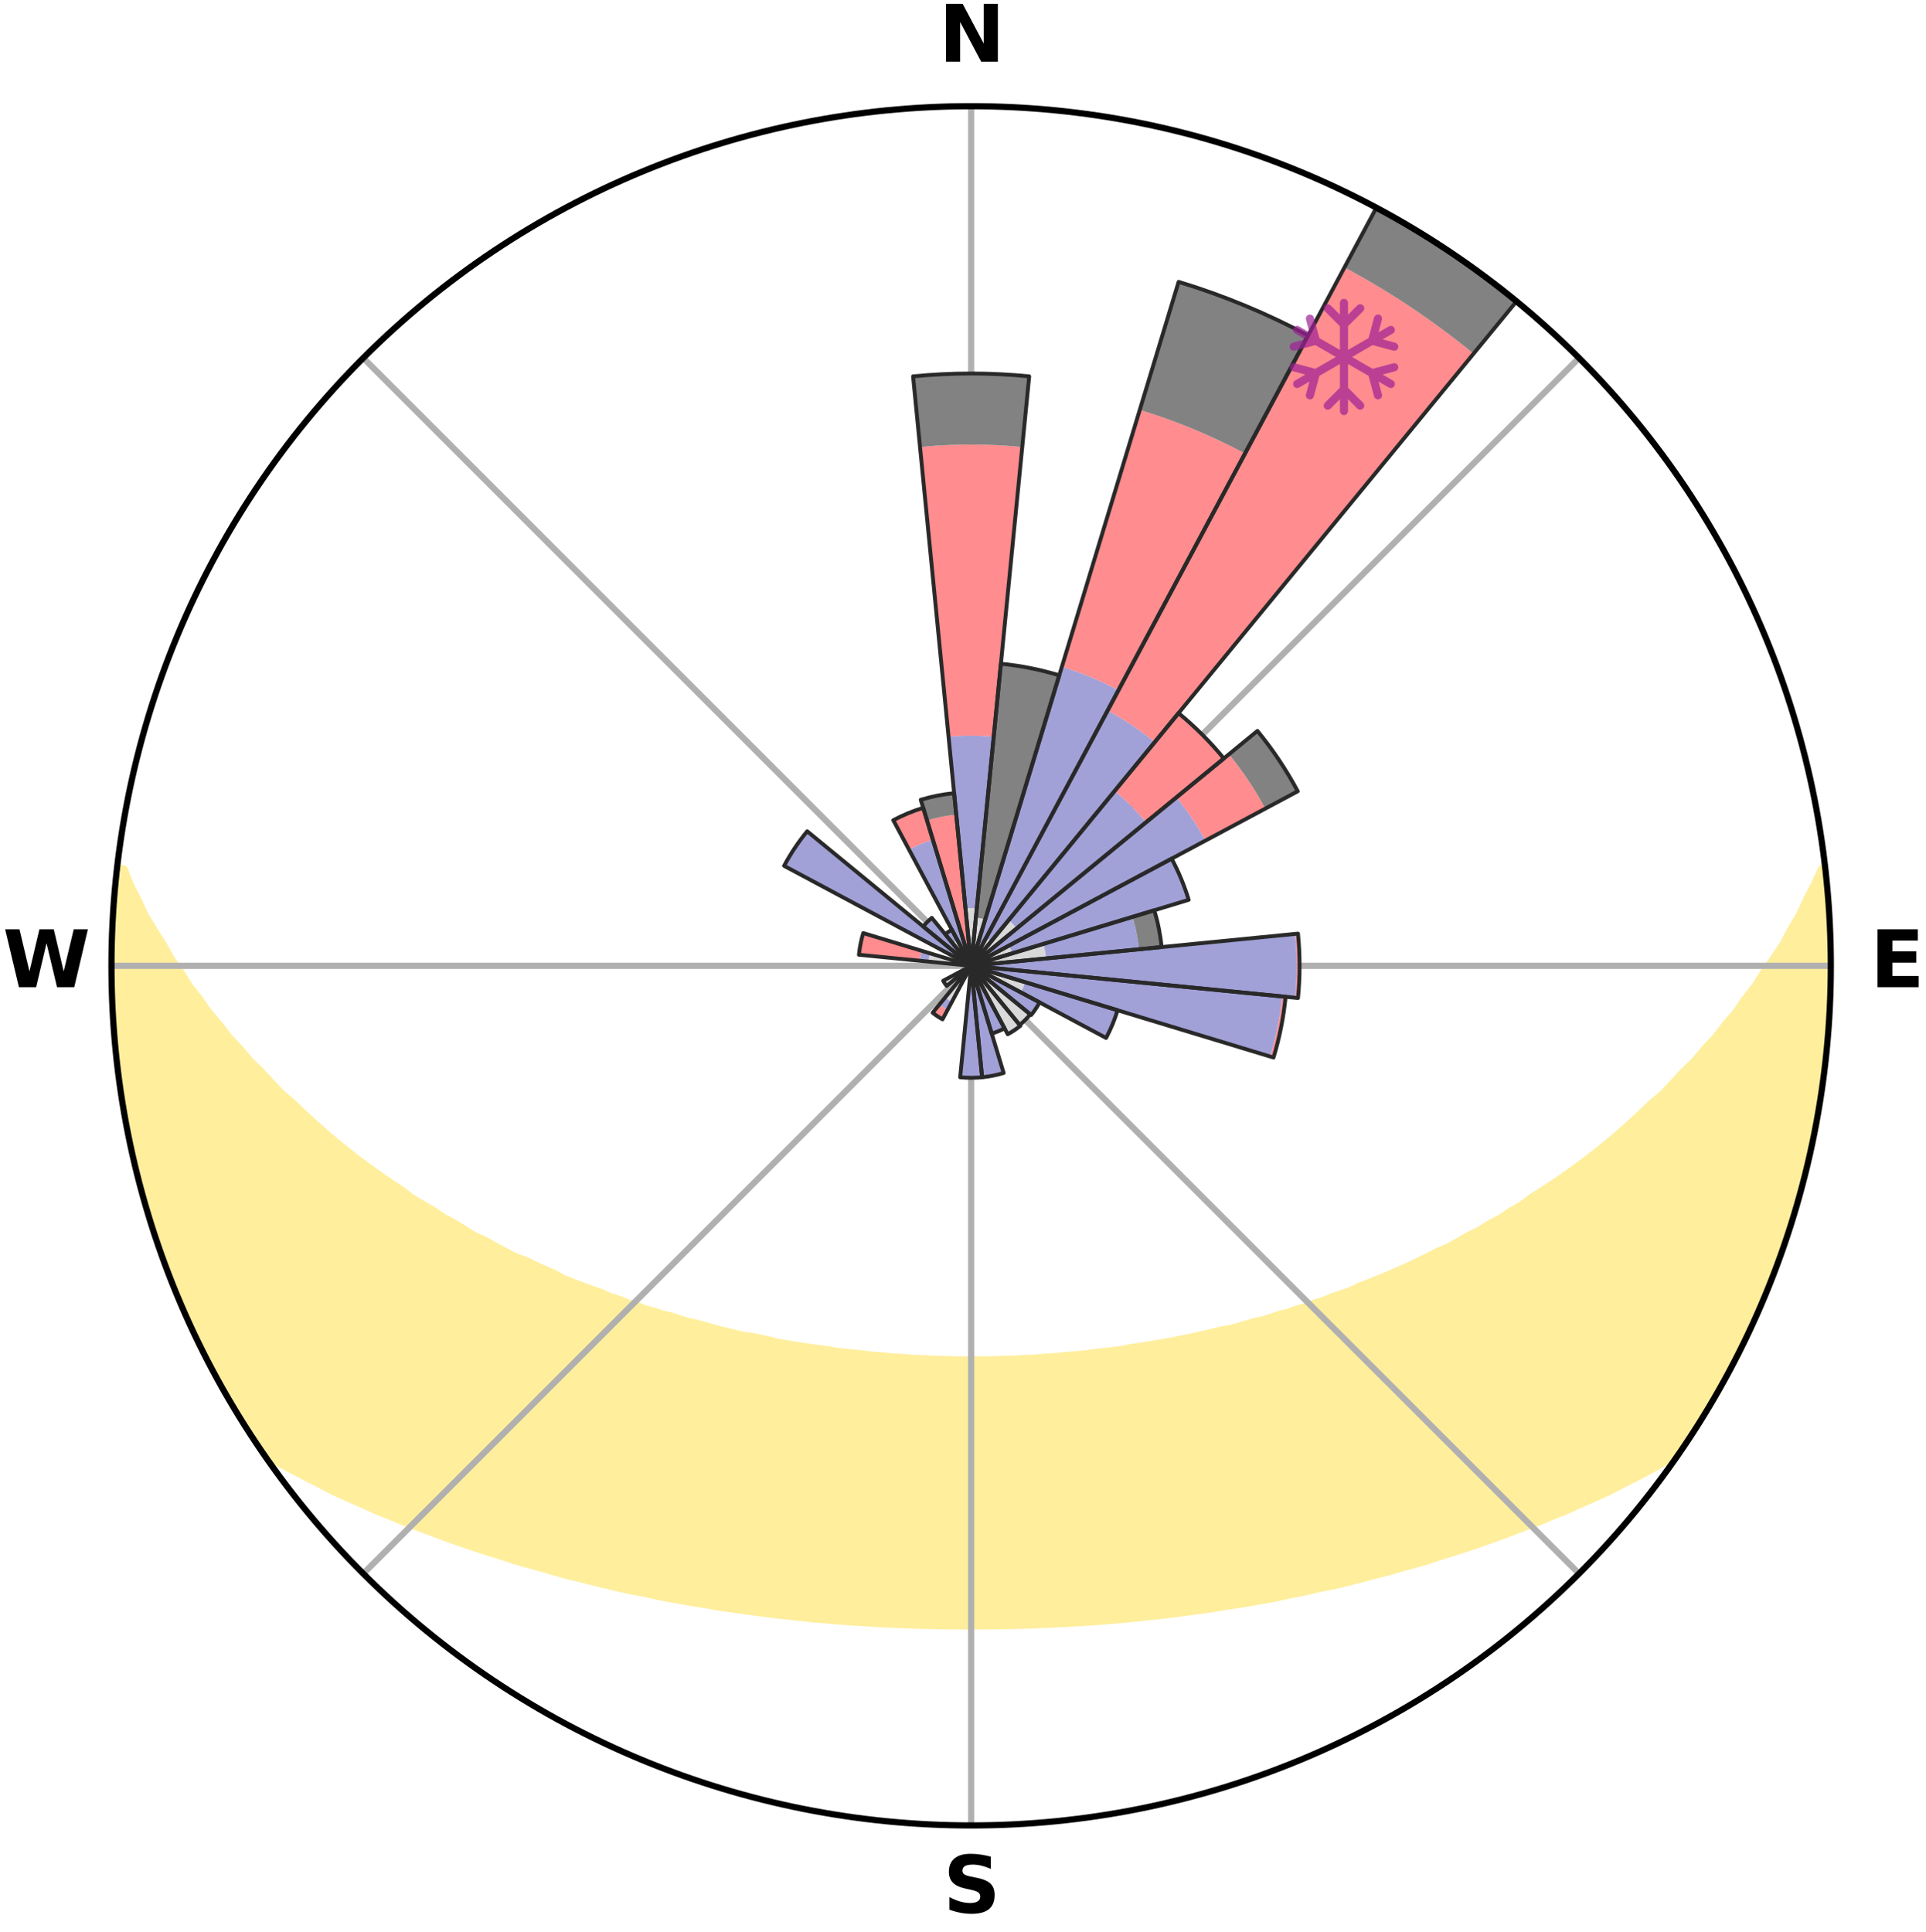 <?xml version="1.0" encoding="utf-8" standalone="no"?>
<!DOCTYPE svg PUBLIC "-//W3C//DTD SVG 1.1//EN"
  "http://www.w3.org/Graphics/SVG/1.1/DTD/svg11.dtd">
<svg xmlns:xlink="http://www.w3.org/1999/xlink" width="248.41pt" height="249.158pt" viewBox="0 0 248.41 249.158" xmlns="http://www.w3.org/2000/svg" version="1.1">
 <title>Ski Rose for Chalmazel</title>
 <defs>
  <style type="text/css">*{stroke-linejoin: round; stroke-linecap: butt}</style>
 </defs>
 <g id="figure_1">
  <g id="patch_1">
   <path d="M 0 249.158 
L 248.41 249.158 
L 248.41 0 
L 0 0 
z
" style="fill: #ffffff"/>
  </g>
  <g id="axes_1">
   <g id="patch_2">
    <path d="M 236.135 124.579 
C 236.135 110.018 233.267 95.599 227.695 82.147 
C 222.122 68.695 213.955 56.471 203.659 46.175 
C 193.363 35.879 181.139 27.711 167.687 22.139 
C 154.235 16.567 139.815 13.699 125.255 13.699 
C 110.694 13.699 96.275 16.567 82.823 22.139 
C 69.371 27.711 57.147 35.879 46.851 46.175 
C 36.555 56.471 28.387 68.695 22.815 82.147 
C 17.243 95.599 14.375 110.018 14.375 124.579 
C 14.375 139.14 17.243 153.559 22.815 167.011 
C 28.387 180.463 36.555 192.687 46.851 202.983 
C 57.147 213.279 69.371 221.447 82.823 227.019 
C 96.275 232.591 110.694 235.459 125.255 235.459 
C 139.815 235.459 154.235 232.591 167.687 227.019 
C 181.139 221.447 193.363 213.279 203.659 202.983 
C 213.955 192.687 222.122 180.463 227.695 167.011 
C 233.267 153.559 236.135 139.14 236.135 124.579 
M 125.255 124.579 
C 125.255 124.579 125.255 124.579 125.255 124.579 
C 125.255 124.579 125.255 124.579 125.255 124.579 
C 125.255 124.579 125.255 124.579 125.255 124.579 
C 125.255 124.579 125.255 124.579 125.255 124.579 
C 125.255 124.579 125.255 124.579 125.255 124.579 
C 125.255 124.579 125.255 124.579 125.255 124.579 
C 125.255 124.579 125.255 124.579 125.255 124.579 
C 125.255 124.579 125.255 124.579 125.255 124.579 
C 125.255 124.579 125.255 124.579 125.255 124.579 
C 125.255 124.579 125.255 124.579 125.255 124.579 
C 125.255 124.579 125.255 124.579 125.255 124.579 
C 125.255 124.579 125.255 124.579 125.255 124.579 
C 125.255 124.579 125.255 124.579 125.255 124.579 
C 125.255 124.579 125.255 124.579 125.255 124.579 
C 125.255 124.579 125.255 124.579 125.255 124.579 
C 125.255 124.579 125.255 124.579 125.255 124.579 
z
" style="fill: #ffffff"/>
   </g>
   <g id="PolyCollection_1">
    <defs>
     <path id="m5582434759" d="M 235.351 -137.123 
L 234.983 -137.081 
L 234.041 -135.054 
L 233.013 -133.06 
L 232.123 -131.115 
L 230.975 -129.195 
L 229.99 -127.322 
L 228.754 -125.482 
L 227.48 -123.687 
L 226.385 -121.931 
L 225.045 -120.222 
L 223.889 -118.546 
L 222.493 -116.926 
L 221.283 -115.333 
L 219.836 -113.803 
L 218.579 -112.293 
L 217.091 -110.854 
L 215.792 -109.428 
L 214.475 -108.043 
L 212.934 -106.74 
L 211.585 -105.44 
L 210.221 -104.18 
L 208.844 -102.962 
L 207.454 -101.783 
L 206.054 -100.645 
L 204.645 -99.547 
L 203.227 -98.49 
L 201.803 -97.472 
L 200.373 -96.493 
L 198.94 -95.554 
L 197.503 -94.653 
L 196.245 -93.712 
L 194.803 -92.884 
L 193.537 -92.01 
L 192.095 -91.254 
L 190.824 -90.446 
L 189.386 -89.759 
L 188.115 -89.014 
L 186.844 -88.3 
L 185.418 -87.711 
L 184.152 -87.057 
L 182.888 -86.432 
L 181.628 -85.835 
L 180.371 -85.265 
L 179.119 -84.722 
L 177.872 -84.205 
L 176.631 -83.713 
L 175.396 -83.246 
L 174.293 -82.696 
L 173.07 -82.276 
L 171.855 -81.878 
L 170.762 -81.395 
L 169.561 -81.039 
L 168.476 -80.597 
L 167.292 -80.281 
L 166.216 -79.878 
L 165.05 -79.599 
L 163.985 -79.232 
L 162.925 -78.882 
L 161.786 -78.653 
L 160.738 -78.336 
L 159.696 -78.035 
L 158.659 -77.749 
L 157.558 -77.578 
L 156.535 -77.319 
L 155.518 -77.075 
L 154.507 -76.843 
L 153.502 -76.625 
L 152.503 -76.418 
L 151.51 -76.223 
L 150.523 -76.039 
L 149.543 -75.865 
L 148.568 -75.702 
L 147.599 -75.548 
L 146.637 -75.403 
L 145.68 -75.267 
L 144.758 -75.067 
L 143.811 -74.949 
L 142.869 -74.839 
L 141.932 -74.736 
L 141.001 -74.64 
L 140.091 -74.491 
L 139.168 -74.41 
L 138.249 -74.334 
L 137.335 -74.263 
L 136.434 -74.153 
L 135.526 -74.095 
L 134.621 -74.042 
L 133.726 -73.958 
L 132.826 -73.916 
L 131.93 -73.878 
L 131.038 -73.82 
L 130.145 -73.792 
L 129.254 -73.767 
L 128.365 -73.734 
L 127.475 -73.719 
L 126.587 -73.707 
L 125.699 -73.698 
L 124.811 -73.698 
L 123.923 -73.708 
L 123.034 -73.72 
L 122.146 -73.747 
L 121.256 -73.768 
L 120.365 -73.793 
L 119.474 -73.844 
L 118.58 -73.88 
L 117.684 -73.918 
L 116.79 -73.994 
L 115.889 -74.044 
L 114.984 -74.098 
L 114.086 -74.2 
L 113.176 -74.267 
L 112.262 -74.338 
L 111.358 -74.468 
L 110.437 -74.553 
L 109.51 -74.644 
L 108.579 -74.741 
L 107.643 -74.844 
L 106.727 -75.024 
L 105.782 -75.145 
L 104.832 -75.273 
L 103.875 -75.409 
L 102.913 -75.554 
L 101.945 -75.708 
L 100.97 -75.872 
L 99.99 -76.046 
L 99.052 -76.319 
L 98.062 -76.516 
L 97.067 -76.725 
L 96.007 -76.851 
L 94.996 -77.083 
L 93.98 -77.328 
L 92.957 -77.586 
L 91.929 -77.859 
L 90.896 -78.146 
L 89.857 -78.448 
L 88.731 -78.663 
L 87.679 -78.996 
L 86.623 -79.347 
L 85.469 -79.609 
L 84.401 -79.995 
L 83.228 -80.292 
L 82.149 -80.715 
L 80.96 -81.05 
L 79.872 -81.513 
L 78.667 -81.889 
L 77.573 -82.393 
L 76.354 -82.814 
L 75.128 -83.257 
L 73.894 -83.725 
L 72.654 -84.217 
L 71.545 -84.836 
L 70.298 -85.378 
L 69.045 -85.947 
L 67.789 -86.543 
L 66.378 -87.07 
L 65.113 -87.724 
L 63.847 -88.407 
L 62.58 -89.119 
L 61.148 -89.772 
L 59.879 -90.547 
L 58.613 -91.353 
L 57.175 -92.107 
L 55.913 -92.978 
L 54.475 -93.803 
L 53.038 -94.666 
L 51.788 -95.64 
L 50.358 -96.576 
L 48.932 -97.552 
L 47.512 -98.567 
L 46.098 -99.621 
L 44.693 -100.715 
L 43.296 -101.85 
L 41.91 -103.025 
L 40.536 -104.24 
L 39.176 -105.496 
L 37.83 -106.792 
L 36.293 -108.091 
L 34.979 -109.472 
L 33.683 -110.894 
L 32.198 -112.328 
L 30.944 -113.834 
L 29.501 -115.359 
L 28.293 -116.948 
L 26.899 -118.563 
L 25.745 -120.234 
L 24.408 -121.938 
L 23.315 -123.689 
L 22.043 -125.48 
L 21.019 -127.309 
L 19.824 -129.182 
L 18.674 -131.098 
L 17.782 -133.037 
L 16.747 -135.027 
L 15.982 -137.029 
L 15.185 -137.12 
L 15.185 -137.12 
L 14.927 -135.202 
L 14.771 -133.274 
L 14.763 -131.337 
L 14.546 -129.413 
L 14.42 -127.481 
L 14.393 -125.547 
L 14.517 -123.613 
L 14.429 -121.677 
L 14.557 -119.746 
L 14.596 -117.811 
L 14.722 -115.88 
L 15.008 -113.964 
L 15.144 -112.034 
L 15.359 -110.111 
L 15.669 -108.201 
L 15.901 -106.28 
L 16.273 -104.38 
L 16.674 -102.488 
L 17.104 -100.603 
L 17.464 -98.701 
L 17.955 -96.829 
L 18.476 -94.967 
L 18.949 -93.09 
L 19.528 -91.243 
L 20.137 -89.407 
L 20.776 -87.581 
L 21.446 -85.766 
L 22.146 -83.963 
L 22.876 -82.173 
L 23.639 -80.395 
L 24.362 -78.599 
L 25.191 -76.851 
L 26.054 -75.119 
L 26.951 -73.405 
L 27.826 -71.679 
L 28.798 -70.006 
L 29.719 -68.304 
L 30.742 -66.661 
L 31.75 -65.01 
L 32.802 -63.386 
L 33.887 -61.784 
L 35.624 -60.646 
L 37.515 -59.655 
L 39.364 -58.673 
L 41.221 -57.736 
L 43.024 -56.793 
L 44.893 -55.944 
L 46.758 -55.131 
L 48.564 -54.305 
L 50.425 -53.569 
L 52.224 -52.812 
L 54.07 -52.14 
L 55.857 -51.449 
L 57.639 -50.789 
L 59.414 -50.16 
L 61.182 -49.559 
L 62.941 -48.987 
L 64.693 -48.442 
L 66.397 -47.874 
L 68.132 -47.382 
L 69.857 -46.914 
L 71.535 -46.417 
L 73.21 -45.949 
L 74.908 -45.55 
L 76.564 -45.122 
L 78.215 -44.721 
L 79.855 -44.335 
L 81.491 -43.976 
L 83.14 -43.677 
L 84.735 -43.308 
L 86.343 -42.999 
L 87.947 -42.714 
L 89.539 -42.438 
L 91.126 -42.185 
L 92.69 -41.907 
L 94.26 -41.679 
L 95.825 -41.472 
L 97.371 -41.242 
L 98.92 -41.056 
L 100.455 -40.856 
L 101.994 -40.703 
L 103.518 -40.53 
L 105.039 -40.373 
L 106.559 -40.248 
L 108.071 -40.116 
L 109.578 -39.997 
L 111.087 -39.912 
L 112.587 -39.817 
L 114.085 -39.734 
L 115.58 -39.663 
L 117.073 -39.603 
L 118.564 -39.561 
L 120.053 -39.523 
L 121.54 -39.497 
L 123.026 -39.481 
L 124.512 -39.477 
L 125.998 -39.477 
L 127.483 -39.481 
L 128.97 -39.496 
L 130.457 -39.522 
L 131.946 -39.56 
L 133.436 -39.61 
L 134.93 -39.662 
L 136.425 -39.733 
L 137.923 -39.816 
L 139.423 -39.911 
L 140.932 -39.995 
L 142.439 -40.114 
L 143.951 -40.246 
L 145.471 -40.371 
L 146.992 -40.529 
L 148.516 -40.701 
L 150.056 -40.853 
L 151.59 -41.053 
L 153.14 -41.24 
L 154.685 -41.47 
L 156.251 -41.676 
L 157.808 -41.938 
L 159.385 -42.183 
L 160.972 -42.435 
L 162.564 -42.711 
L 164.168 -42.996 
L 165.756 -43.345 
L 167.371 -43.674 
L 168.998 -44.015 
L 170.628 -44.382 
L 172.297 -44.718 
L 173.949 -45.118 
L 175.604 -45.547 
L 177.271 -45.992 
L 178.977 -46.412 
L 180.655 -46.91 
L 182.381 -47.378 
L 184.115 -47.87 
L 185.82 -48.438 
L 187.572 -48.983 
L 189.332 -49.555 
L 191.1 -50.155 
L 192.875 -50.785 
L 194.657 -51.445 
L 196.444 -52.136 
L 198.289 -52.808 
L 200.088 -53.565 
L 201.951 -54.3 
L 203.756 -55.127 
L 205.62 -55.94 
L 207.491 -56.789 
L 209.294 -57.731 
L 211.15 -58.669 
L 213 -59.651 
L 214.825 -60.689 
L 216.628 -61.78 
L 217.716 -63.38 
L 218.768 -65.005 
L 219.776 -66.656 
L 220.776 -68.313 
L 221.734 -69.994 
L 222.647 -71.699 
L 223.588 -73.39 
L 224.467 -75.114 
L 225.302 -76.859 
L 226.061 -78.639 
L 226.937 -80.366 
L 227.665 -82.159 
L 228.332 -83.976 
L 229.056 -85.769 
L 229.733 -87.581 
L 230.363 -89.41 
L 230.946 -91.255 
L 231.549 -93.093 
L 232.034 -94.967 
L 232.592 -96.82 
L 232.994 -98.713 
L 233.479 -100.586 
L 233.841 -102.487 
L 234.251 -104.378 
L 234.519 -106.294 
L 234.886 -108.195 
L 235.185 -110.106 
L 235.294 -112.042 
L 235.546 -113.959 
L 235.759 -115.882 
L 235.915 -117.811 
L 235.871 -119.749 
L 235.974 -121.68 
L 236.042 -123.612 
L 236.075 -125.546 
L 236.057 -127.481 
L 236.021 -129.415 
L 235.768 -131.338 
L 235.667 -133.269 
L 235.534 -135.198 
L 235.351 -137.123 
z
" style="stroke: #ffee9c"/>
    </defs>
    <g clip-path="url(#pe33ccc0a8e)">
     <use xlink:href="#m5582434759" x="0" y="249.158" style="fill: #ffee9c; stroke: #ffee9c"/>
    </g>
   </g>
   <g id="matplotlib.axis_1">
    <g id="xtick_1">
     <g id="line2d_1">
      <path d="M 125.255 124.579 
L 125.255 13.699 
" clip-path="url(#pe33ccc0a8e)" style="fill: none; stroke: #b0b0b0; stroke-width: 0.8; stroke-linecap: square"/>
     </g>
     <g id="text_1">
      <!-- N -->
      <g transform="translate(121.07 7.958) scale(0.1 -0.1)">
       <defs>
        <path id="DejaVuSans-Bold-4e" d="M 588 4666 
L 1931 4666 
L 3628 1466 
L 3628 4666 
L 4769 4666 
L 4769 0 
L 3425 0 
L 1728 3200 
L 1728 0 
L 588 0 
L 588 4666 
z
" transform="scale(0.016)"/>
       </defs>
       <use xlink:href="#DejaVuSans-Bold-4e"/>
      </g>
     </g>
    </g>
    <g id="xtick_2">
     <g id="line2d_2">
      <path d="M 125.255 124.579 
L 203.659 46.175 
" clip-path="url(#pe33ccc0a8e)" style="fill: none; stroke: #b0b0b0; stroke-width: 0.8; stroke-linecap: square"/>
     </g>
    </g>
    <g id="xtick_3">
     <g id="line2d_3">
      <path d="M 125.255 124.579 
L 236.135 124.579 
" clip-path="url(#pe33ccc0a8e)" style="fill: none; stroke: #b0b0b0; stroke-width: 0.8; stroke-linecap: square"/>
     </g>
     <g id="text_2">
      <!-- E -->
      <g transform="translate(241.219 127.338) scale(0.1 -0.1)">
       <defs>
        <path id="DejaVuSans-Bold-45" d="M 588 4666 
L 3834 4666 
L 3834 3756 
L 1791 3756 
L 1791 2888 
L 3713 2888 
L 3713 1978 
L 1791 1978 
L 1791 909 
L 3903 909 
L 3903 0 
L 588 0 
L 588 4666 
z
" transform="scale(0.016)"/>
       </defs>
       <use xlink:href="#DejaVuSans-Bold-45"/>
      </g>
     </g>
    </g>
    <g id="xtick_4">
     <g id="line2d_4">
      <path d="M 125.255 124.579 
L 203.659 202.983 
" clip-path="url(#pe33ccc0a8e)" style="fill: none; stroke: #b0b0b0; stroke-width: 0.8; stroke-linecap: square"/>
     </g>
    </g>
    <g id="xtick_5">
     <g id="line2d_5">
      <path d="M 125.255 124.579 
L 125.255 235.459 
" clip-path="url(#pe33ccc0a8e)" style="fill: none; stroke: #b0b0b0; stroke-width: 0.8; stroke-linecap: square"/>
     </g>
     <g id="text_3">
      <!-- S -->
      <g transform="translate(121.654 246.718) scale(0.1 -0.1)">
       <defs>
        <path id="DejaVuSans-Bold-53" d="M 3834 4519 
L 3834 3531 
Q 3450 3703 3084 3790 
Q 2719 3878 2394 3878 
Q 1963 3878 1756 3759 
Q 1550 3641 1550 3391 
Q 1550 3203 1689 3098 
Q 1828 2994 2194 2919 
L 2706 2816 
Q 3484 2659 3812 2340 
Q 4141 2022 4141 1434 
Q 4141 663 3683 286 
Q 3225 -91 2284 -91 
Q 1841 -91 1394 -6 
Q 947 78 500 244 
L 500 1259 
Q 947 1022 1364 901 
Q 1781 781 2169 781 
Q 2563 781 2772 912 
Q 2981 1044 2981 1288 
Q 2981 1506 2839 1625 
Q 2697 1744 2272 1838 
L 1806 1941 
Q 1106 2091 782 2419 
Q 459 2747 459 3303 
Q 459 4000 909 4375 
Q 1359 4750 2203 4750 
Q 2588 4750 2994 4692 
Q 3400 4634 3834 4519 
z
" transform="scale(0.016)"/>
       </defs>
       <use xlink:href="#DejaVuSans-Bold-53"/>
      </g>
     </g>
    </g>
    <g id="xtick_6">
     <g id="line2d_6">
      <path d="M 125.255 124.579 
L 46.851 202.983 
" clip-path="url(#pe33ccc0a8e)" style="fill: none; stroke: #b0b0b0; stroke-width: 0.8; stroke-linecap: square"/>
     </g>
    </g>
    <g id="xtick_7">
     <g id="line2d_7">
      <path d="M 125.255 124.579 
L 14.375 124.579 
" clip-path="url(#pe33ccc0a8e)" style="fill: none; stroke: #b0b0b0; stroke-width: 0.8; stroke-linecap: square"/>
     </g>
     <g id="text_4">
      <!-- W -->
      <g transform="translate(0.36 127.338) scale(0.1 -0.1)">
       <defs>
        <path id="DejaVuSans-Bold-57" d="M 191 4666 
L 1344 4666 
L 2150 1275 
L 2950 4666 
L 4109 4666 
L 4909 1275 
L 5716 4666 
L 6859 4666 
L 5759 0 
L 4372 0 
L 3525 3547 
L 2688 0 
L 1300 0 
L 191 4666 
z
" transform="scale(0.016)"/>
       </defs>
       <use xlink:href="#DejaVuSans-Bold-57"/>
      </g>
     </g>
    </g>
    <g id="xtick_8">
     <g id="line2d_8">
      <path d="M 125.255 124.579 
L 46.851 46.175 
" clip-path="url(#pe33ccc0a8e)" style="fill: none; stroke: #b0b0b0; stroke-width: 0.8; stroke-linecap: square"/>
     </g>
    </g>
   </g>
   <g id="matplotlib.axis_2"/>
   <g id="patch_3">
    <path d="M 125.255 124.579 
C 125.255 124.579 125.255 124.579 125.255 124.579 
C 125.255 124.579 125.255 124.579 125.255 124.579 
L 125.986 117.156 
C 125.743 117.132 125.499 117.12 125.255 117.12 
C 125.011 117.12 124.767 117.132 124.524 117.156 
z
" clip-path="url(#pe33ccc0a8e)" style="fill: #d9d9d9"/>
   </g>
   <g id="patch_4">
    <path d="M 125.255 124.579 
C 125.255 124.579 125.255 124.579 125.255 124.579 
C 125.255 124.579 125.255 124.579 125.255 124.579 
L 127.067 118.607 
C 126.871 118.547 126.673 118.498 126.472 118.458 
C 126.272 118.418 126.07 118.388 125.867 118.368 
z
" clip-path="url(#pe33ccc0a8e)" style="fill: #d9d9d9"/>
   </g>
   <g id="patch_5">
    <path d="M 125.255 124.579 
C 125.255 124.579 125.255 124.579 125.255 124.579 
C 125.255 124.579 125.255 124.579 125.255 124.579 
L 125.255 124.579 
C 125.255 124.579 125.255 124.579 125.255 124.579 
C 125.255 124.579 125.255 124.579 125.255 124.579 
z
" clip-path="url(#pe33ccc0a8e)" style="fill: #d9d9d9"/>
   </g>
   <g id="patch_6">
    <path d="M 125.255 124.579 
C 125.255 124.579 125.255 124.579 125.255 124.579 
C 125.255 124.579 125.255 124.579 125.255 124.579 
L 127.847 121.421 
C 127.743 121.336 127.636 121.256 127.525 121.182 
C 127.414 121.108 127.299 121.039 127.181 120.976 
z
" clip-path="url(#pe33ccc0a8e)" style="fill: #d9d9d9"/>
   </g>
   <g id="patch_7">
    <path d="M 125.255 124.579 
C 125.255 124.579 125.255 124.579 125.255 124.579 
C 125.255 124.579 125.255 124.579 125.255 124.579 
L 131.163 119.73 
C 131.005 119.537 130.837 119.351 130.66 119.174 
C 130.483 118.997 130.297 118.829 130.104 118.67 
z
" clip-path="url(#pe33ccc0a8e)" style="fill: #d9d9d9"/>
   </g>
   <g id="patch_8">
    <path d="M 125.255 124.579 
C 125.255 124.579 125.255 124.579 125.255 124.579 
C 125.255 124.579 125.255 124.579 125.255 124.579 
L 127.335 123.467 
C 127.299 123.399 127.259 123.333 127.216 123.269 
C 127.173 123.204 127.127 123.142 127.078 123.083 
z
" clip-path="url(#pe33ccc0a8e)" style="fill: #d9d9d9"/>
   </g>
   <g id="patch_9">
    <path d="M 125.255 124.579 
C 125.255 124.579 125.255 124.579 125.255 124.579 
C 125.255 124.579 125.255 124.579 125.255 124.579 
L 130.549 122.973 
C 130.496 122.8 130.435 122.629 130.366 122.462 
C 130.297 122.295 130.219 122.131 130.134 121.971 
z
" clip-path="url(#pe33ccc0a8e)" style="fill: #d9d9d9"/>
   </g>
   <g id="patch_10">
    <path d="M 125.255 124.579 
C 125.255 124.579 125.255 124.579 125.255 124.579 
C 125.255 124.579 125.255 124.579 125.255 124.579 
L 134.934 123.626 
C 134.903 123.309 134.856 122.994 134.794 122.682 
C 134.732 122.369 134.654 122.06 134.562 121.756 
z
" clip-path="url(#pe33ccc0a8e)" style="fill: #d9d9d9"/>
   </g>
   <g id="patch_11">
    <path d="M 125.255 124.579 
C 125.255 124.579 125.255 124.579 125.255 124.579 
C 125.255 124.579 125.255 124.579 125.255 124.579 
L 127.602 124.81 
C 127.61 124.733 127.614 124.656 127.614 124.579 
C 127.614 124.502 127.61 124.425 127.602 124.348 
z
" clip-path="url(#pe33ccc0a8e)" style="fill: #d9d9d9"/>
   </g>
   <g id="patch_12">
    <path d="M 125.255 124.579 
C 125.255 124.579 125.255 124.579 125.255 124.579 
C 125.255 124.579 125.255 124.579 125.255 124.579 
L 127.512 125.264 
C 127.535 125.19 127.553 125.115 127.568 125.039 
C 127.583 124.964 127.595 124.887 127.602 124.81 
z
" clip-path="url(#pe33ccc0a8e)" style="fill: #d9d9d9"/>
   </g>
   <g id="patch_13">
    <path d="M 125.255 124.579 
C 125.255 124.579 125.255 124.579 125.255 124.579 
C 125.255 124.579 125.255 124.579 125.255 124.579 
L 131.667 128.006 
C 131.779 127.797 131.881 127.581 131.972 127.361 
C 132.063 127.142 132.143 126.917 132.212 126.69 
z
" clip-path="url(#pe33ccc0a8e)" style="fill: #d9d9d9"/>
   </g>
   <g id="patch_14">
    <path d="M 125.255 124.579 
C 125.255 124.579 125.255 124.579 125.255 124.579 
C 125.255 124.579 125.255 124.579 125.255 124.579 
L 127.834 126.695 
C 127.903 126.611 127.968 126.523 128.029 126.432 
C 128.089 126.342 128.145 126.248 128.197 126.152 
z
" clip-path="url(#pe33ccc0a8e)" style="fill: #d9d9d9"/>
   </g>
   <g id="patch_15">
    <path d="M 125.255 124.579 
C 125.255 124.579 125.255 124.579 125.255 124.579 
C 125.255 124.579 125.255 124.579 125.255 124.579 
L 131.515 132.207 
C 131.765 132.002 132.004 131.785 132.233 131.557 
C 132.461 131.328 132.678 131.089 132.883 130.839 
z
" clip-path="url(#pe33ccc0a8e)" style="fill: #d9d9d9"/>
   </g>
   <g id="patch_16">
    <path d="M 125.255 124.579 
C 125.255 124.579 125.255 124.579 125.255 124.579 
C 125.255 124.579 125.255 124.579 125.255 124.579 
L 129.84 133.157 
C 130.12 133.006 130.394 132.843 130.658 132.666 
C 130.923 132.489 131.179 132.299 131.425 132.097 
z
" clip-path="url(#pe33ccc0a8e)" style="fill: #d9d9d9"/>
   </g>
   <g id="patch_17">
    <path d="M 125.255 124.579 
C 125.255 124.579 125.255 124.579 125.255 124.579 
C 125.255 124.579 125.255 124.579 125.255 124.579 
L 125.255 124.579 
C 125.255 124.579 125.255 124.579 125.255 124.579 
C 125.255 124.579 125.255 124.579 125.255 124.579 
z
" clip-path="url(#pe33ccc0a8e)" style="fill: #d9d9d9"/>
   </g>
   <g id="patch_18">
    <path d="M 125.255 124.579 
C 125.255 124.579 125.255 124.579 125.255 124.579 
C 125.255 124.579 125.255 124.579 125.255 124.579 
L 125.255 124.579 
C 125.255 124.579 125.255 124.579 125.255 124.579 
C 125.255 124.579 125.255 124.579 125.255 124.579 
z
" clip-path="url(#pe33ccc0a8e)" style="fill: #d9d9d9"/>
   </g>
   <g id="patch_19">
    <path d="M 125.255 124.579 
C 125.255 124.579 125.255 124.579 125.255 124.579 
C 125.255 124.579 125.255 124.579 125.255 124.579 
L 125.255 124.579 
C 125.255 124.579 125.255 124.579 125.255 124.579 
C 125.255 124.579 125.255 124.579 125.255 124.579 
z
" clip-path="url(#pe33ccc0a8e)" style="fill: #d9d9d9"/>
   </g>
   <g id="patch_20">
    <path d="M 125.255 124.579 
C 125.255 124.579 125.255 124.579 125.255 124.579 
C 125.255 124.579 125.255 124.579 125.255 124.579 
L 125.255 124.579 
C 125.255 124.579 125.255 124.579 125.255 124.579 
C 125.255 124.579 125.255 124.579 125.255 124.579 
z
" clip-path="url(#pe33ccc0a8e)" style="fill: #d9d9d9"/>
   </g>
   <g id="patch_21">
    <path d="M 125.255 124.579 
C 125.255 124.579 125.255 124.579 125.255 124.579 
C 125.255 124.579 125.255 124.579 125.255 124.579 
L 125.255 124.579 
C 125.255 124.579 125.255 124.579 125.255 124.579 
C 125.255 124.579 125.255 124.579 125.255 124.579 
z
" clip-path="url(#pe33ccc0a8e)" style="fill: #d9d9d9"/>
   </g>
   <g id="patch_22">
    <path d="M 125.255 124.579 
C 125.255 124.579 125.255 124.579 125.255 124.579 
C 125.255 124.579 125.255 124.579 125.255 124.579 
L 121.909 128.656 
C 122.042 128.766 122.181 128.869 122.324 128.965 
C 122.468 129.061 122.616 129.149 122.768 129.231 
z
" clip-path="url(#pe33ccc0a8e)" style="fill: #d9d9d9"/>
   </g>
   <g id="patch_23">
    <path d="M 125.255 124.579 
C 125.255 124.579 125.255 124.579 125.255 124.579 
C 125.255 124.579 125.255 124.579 125.255 124.579 
L 125.255 124.579 
C 125.255 124.579 125.255 124.579 125.255 124.579 
C 125.255 124.579 125.255 124.579 125.255 124.579 
z
" clip-path="url(#pe33ccc0a8e)" style="fill: #d9d9d9"/>
   </g>
   <g id="patch_24">
    <path d="M 125.255 124.579 
C 125.255 124.579 125.255 124.579 125.255 124.579 
C 125.255 124.579 125.255 124.579 125.255 124.579 
L 121.652 126.505 
C 121.715 126.623 121.783 126.738 121.858 126.849 
C 121.932 126.96 122.012 127.068 122.097 127.171 
z
" clip-path="url(#pe33ccc0a8e)" style="fill: #d9d9d9"/>
   </g>
   <g id="patch_25">
    <path d="M 125.255 124.579 
C 125.255 124.579 125.255 124.579 125.255 124.579 
C 125.255 124.579 125.255 124.579 125.255 124.579 
L 125.255 124.579 
C 125.255 124.579 125.255 124.579 125.255 124.579 
C 125.255 124.579 125.255 124.579 125.255 124.579 
z
" clip-path="url(#pe33ccc0a8e)" style="fill: #d9d9d9"/>
   </g>
   <g id="patch_26">
    <path d="M 125.255 124.579 
C 125.255 124.579 125.255 124.579 125.255 124.579 
C 125.255 124.579 125.255 124.579 125.255 124.579 
L 125.255 124.579 
C 125.255 124.579 125.255 124.579 125.255 124.579 
C 125.255 124.579 125.255 124.579 125.255 124.579 
z
" clip-path="url(#pe33ccc0a8e)" style="fill: #d9d9d9"/>
   </g>
   <g id="patch_27">
    <path d="M 125.255 124.579 
C 125.255 124.579 125.255 124.579 125.255 124.579 
C 125.255 124.579 125.255 124.579 125.255 124.579 
L 125.255 124.579 
C 125.255 124.579 125.255 124.579 125.255 124.579 
C 125.255 124.579 125.255 124.579 125.255 124.579 
z
" clip-path="url(#pe33ccc0a8e)" style="fill: #d9d9d9"/>
   </g>
   <g id="patch_28">
    <path d="M 125.255 124.579 
C 125.255 124.579 125.255 124.579 125.255 124.579 
C 125.255 124.579 125.255 124.579 125.255 124.579 
L 119.961 122.973 
C 119.908 123.146 119.864 123.322 119.829 123.5 
C 119.794 123.677 119.767 123.857 119.749 124.037 
z
" clip-path="url(#pe33ccc0a8e)" style="fill: #d9d9d9"/>
   </g>
   <g id="patch_29">
    <path d="M 125.255 124.579 
C 125.255 124.579 125.255 124.579 125.255 124.579 
C 125.255 124.579 125.255 124.579 125.255 124.579 
L 125.255 124.579 
C 125.255 124.579 125.255 124.579 125.255 124.579 
C 125.255 124.579 125.255 124.579 125.255 124.579 
z
" clip-path="url(#pe33ccc0a8e)" style="fill: #d9d9d9"/>
   </g>
   <g id="patch_30">
    <path d="M 125.255 124.579 
C 125.255 124.579 125.255 124.579 125.255 124.579 
C 125.255 124.579 125.255 124.579 125.255 124.579 
L 123.431 123.083 
C 123.382 123.142 123.336 123.204 123.294 123.269 
C 123.251 123.333 123.211 123.399 123.174 123.467 
z
" clip-path="url(#pe33ccc0a8e)" style="fill: #d9d9d9"/>
   </g>
   <g id="patch_31">
    <path d="M 125.255 124.579 
C 125.255 124.579 125.255 124.579 125.255 124.579 
C 125.255 124.579 125.255 124.579 125.255 124.579 
L 124.197 123.29 
C 124.154 123.324 124.114 123.361 124.075 123.4 
C 124.037 123.438 124 123.479 123.965 123.521 
z
" clip-path="url(#pe33ccc0a8e)" style="fill: #d9d9d9"/>
   </g>
   <g id="patch_32">
    <path d="M 125.255 124.579 
C 125.255 124.579 125.255 124.579 125.255 124.579 
C 125.255 124.579 125.255 124.579 125.255 124.579 
L 123.497 121.29 
C 123.389 121.347 123.284 121.41 123.183 121.478 
C 123.081 121.546 122.983 121.619 122.889 121.696 
z
" clip-path="url(#pe33ccc0a8e)" style="fill: #d9d9d9"/>
   </g>
   <g id="patch_33">
    <path d="M 125.255 124.579 
C 125.255 124.579 125.255 124.579 125.255 124.579 
C 125.255 124.579 125.255 124.579 125.255 124.579 
L 124.416 121.814 
C 124.326 121.842 124.237 121.874 124.149 121.91 
C 124.062 121.946 123.976 121.987 123.893 122.031 
z
" clip-path="url(#pe33ccc0a8e)" style="fill: #d9d9d9"/>
   </g>
   <g id="patch_34">
    <path d="M 125.255 124.579 
C 125.255 124.579 125.255 124.579 125.255 124.579 
C 125.255 124.579 125.255 124.579 125.255 124.579 
L 125.091 122.919 
C 125.037 122.924 124.983 122.932 124.929 122.943 
C 124.876 122.954 124.823 122.967 124.771 122.983 
z
" clip-path="url(#pe33ccc0a8e)" style="fill: #d9d9d9"/>
   </g>
   <g id="patch_35">
    <path d="M 124.524 117.156 
C 124.767 117.132 125.011 117.12 125.255 117.12 
C 125.499 117.12 125.743 117.132 125.986 117.156 
L 128.166 95.024 
C 127.198 94.929 126.227 94.881 125.255 94.881 
C 124.283 94.881 123.311 94.929 122.344 95.024 
z
" clip-path="url(#pe33ccc0a8e)" style="fill: #a1a1d8"/>
   </g>
   <g id="patch_36">
    <path d="M 125.867 118.368 
C 126.07 118.388 126.272 118.418 126.472 118.458 
C 126.673 118.498 126.871 118.547 127.067 118.607 
L 127.067 118.607 
C 126.871 118.547 126.673 118.498 126.472 118.458 
C 126.272 118.418 126.07 118.388 125.867 118.368 
z
" clip-path="url(#pe33ccc0a8e)" style="fill: #a1a1d8"/>
   </g>
   <g id="patch_37">
    <path d="M 125.255 124.579 
C 125.255 124.579 125.255 124.579 125.255 124.579 
C 125.255 124.579 125.255 124.579 125.255 124.579 
L 144.256 89.03 
C 143.093 88.408 141.899 87.844 140.68 87.339 
C 139.461 86.834 138.218 86.389 136.956 86.006 
z
" clip-path="url(#pe33ccc0a8e)" style="fill: #a1a1d8"/>
   </g>
   <g id="patch_38">
    <path d="M 127.181 120.976 
C 127.299 121.039 127.414 121.108 127.525 121.182 
C 127.636 121.256 127.743 121.336 127.847 121.421 
L 148.94 95.719 
C 147.995 94.944 147.013 94.215 145.997 93.537 
C 144.981 92.858 143.932 92.229 142.854 91.653 
z
" clip-path="url(#pe33ccc0a8e)" style="fill: #a1a1d8"/>
   </g>
   <g id="patch_39">
    <path d="M 130.104 118.67 
C 130.297 118.829 130.483 118.997 130.66 119.174 
C 130.837 119.351 131.005 119.537 131.163 119.73 
L 147.81 106.069 
C 147.204 105.331 146.562 104.623 145.887 103.947 
C 145.211 103.272 144.503 102.63 143.765 102.024 
z
" clip-path="url(#pe33ccc0a8e)" style="fill: #a1a1d8"/>
   </g>
   <g id="patch_40">
    <path d="M 127.078 123.083 
C 127.127 123.142 127.173 123.204 127.216 123.269 
C 127.259 123.333 127.299 123.399 127.335 123.467 
L 155.474 108.427 
C 154.945 107.438 154.368 106.475 153.745 105.543 
C 153.122 104.61 152.453 103.709 151.742 102.842 
z
" clip-path="url(#pe33ccc0a8e)" style="fill: #a1a1d8"/>
   </g>
   <g id="patch_41">
    <path d="M 130.134 121.971 
C 130.219 122.131 130.297 122.295 130.366 122.462 
C 130.435 122.629 130.496 122.8 130.549 122.973 
L 153.313 116.068 
C 153.034 115.149 152.711 114.245 152.343 113.359 
C 151.976 112.472 151.566 111.604 151.113 110.758 
z
" clip-path="url(#pe33ccc0a8e)" style="fill: #a1a1d8"/>
   </g>
   <g id="patch_42">
    <path d="M 134.562 121.756 
C 134.654 122.06 134.732 122.369 134.794 122.682 
C 134.856 122.994 134.903 123.309 134.934 123.626 
L 146.898 122.447 
C 146.828 121.739 146.724 121.034 146.585 120.336 
C 146.446 119.638 146.273 118.947 146.066 118.266 
z
" clip-path="url(#pe33ccc0a8e)" style="fill: #a1a1d8"/>
   </g>
   <g id="patch_43">
    <path d="M 127.602 124.348 
C 127.61 124.425 127.614 124.502 127.614 124.579 
C 127.614 124.656 127.61 124.733 127.602 124.81 
L 167.051 128.696 
C 167.186 127.328 167.254 125.954 167.254 124.579 
C 167.254 123.204 167.186 121.831 167.051 120.462 
z
" clip-path="url(#pe33ccc0a8e)" style="fill: #a1a1d8"/>
   </g>
   <g id="patch_44">
    <path d="M 127.602 124.81 
C 127.595 124.887 127.583 124.964 127.568 125.039 
C 127.553 125.115 127.535 125.19 127.512 125.264 
L 163.828 136.28 
C 164.211 135.017 164.532 133.737 164.789 132.443 
C 165.046 131.149 165.24 129.843 165.369 128.53 
z
" clip-path="url(#pe33ccc0a8e)" style="fill: #a1a1d8"/>
   </g>
   <g id="patch_45">
    <path d="M 132.212 126.69 
C 132.143 126.917 132.063 127.142 131.972 127.361 
C 131.881 127.581 131.779 127.797 131.667 128.006 
L 142.598 133.849 
C 142.901 133.282 143.177 132.699 143.423 132.105 
C 143.669 131.51 143.886 130.904 144.073 130.288 
z
" clip-path="url(#pe33ccc0a8e)" style="fill: #a1a1d8"/>
   </g>
   <g id="patch_46">
    <path d="M 128.197 126.152 
C 128.145 126.248 128.089 126.342 128.029 126.432 
C 127.968 126.523 127.903 126.611 127.834 126.695 
L 132.991 130.928 
C 133.199 130.675 133.394 130.412 133.576 130.139 
C 133.758 129.867 133.927 129.586 134.081 129.297 
z
" clip-path="url(#pe33ccc0a8e)" style="fill: #a1a1d8"/>
   </g>
   <g id="patch_47">
    <path d="M 132.883 130.839 
C 132.678 131.089 132.461 131.328 132.233 131.557 
C 132.004 131.785 131.765 132.002 131.515 132.207 
L 131.515 132.207 
C 131.765 132.002 132.004 131.785 132.233 131.557 
C 132.461 131.328 132.678 131.089 132.883 130.839 
z
" clip-path="url(#pe33ccc0a8e)" style="fill: #a1a1d8"/>
   </g>
   <g id="patch_48">
    <path d="M 131.425 132.097 
C 131.179 132.299 130.923 132.489 130.658 132.666 
C 130.394 132.843 130.12 133.006 129.84 133.157 
L 129.973 133.405 
C 130.261 133.251 130.543 133.082 130.815 132.9 
C 131.087 132.718 131.351 132.523 131.604 132.315 
z
" clip-path="url(#pe33ccc0a8e)" style="fill: #a1a1d8"/>
   </g>
   <g id="patch_49">
    <path d="M 125.255 124.579 
C 125.255 124.579 125.255 124.579 125.255 124.579 
C 125.255 124.579 125.255 124.579 125.255 124.579 
L 127.907 133.322 
C 128.193 133.235 128.475 133.134 128.751 133.02 
C 129.027 132.905 129.298 132.777 129.561 132.636 
z
" clip-path="url(#pe33ccc0a8e)" style="fill: #a1a1d8"/>
   </g>
   <g id="patch_50">
    <path d="M 125.255 124.579 
C 125.255 124.579 125.255 124.579 125.255 124.579 
C 125.255 124.579 125.255 124.579 125.255 124.579 
L 126.671 138.955 
C 127.141 138.908 127.609 138.839 128.073 138.747 
C 128.537 138.654 128.996 138.539 129.448 138.402 
z
" clip-path="url(#pe33ccc0a8e)" style="fill: #a1a1d8"/>
   </g>
   <g id="patch_51">
    <path d="M 125.255 124.579 
C 125.255 124.579 125.255 124.579 125.255 124.579 
C 125.255 124.579 125.255 124.579 125.255 124.579 
L 123.839 138.955 
C 124.31 139.001 124.782 139.024 125.255 139.024 
C 125.728 139.024 126.2 139.001 126.671 138.955 
z
" clip-path="url(#pe33ccc0a8e)" style="fill: #a1a1d8"/>
   </g>
   <g id="patch_52">
    <path d="M 125.255 124.579 
C 125.255 124.579 125.255 124.579 125.255 124.579 
C 125.255 124.579 125.255 124.579 125.255 124.579 
L 125.255 124.579 
C 125.255 124.579 125.255 124.579 125.255 124.579 
C 125.255 124.579 125.255 124.579 125.255 124.579 
z
" clip-path="url(#pe33ccc0a8e)" style="fill: #a1a1d8"/>
   </g>
   <g id="patch_53">
    <path d="M 125.255 124.579 
C 125.255 124.579 125.255 124.579 125.255 124.579 
C 125.255 124.579 125.255 124.579 125.255 124.579 
L 125.255 124.579 
C 125.255 124.579 125.255 124.579 125.255 124.579 
C 125.255 124.579 125.255 124.579 125.255 124.579 
z
" clip-path="url(#pe33ccc0a8e)" style="fill: #a1a1d8"/>
   </g>
   <g id="patch_54">
    <path d="M 122.768 129.231 
C 122.616 129.149 122.468 129.061 122.324 128.965 
C 122.181 128.869 122.042 128.766 121.909 128.656 
L 121.157 129.573 
C 121.32 129.707 121.49 129.833 121.666 129.95 
C 121.842 130.068 122.023 130.177 122.21 130.276 
z
" clip-path="url(#pe33ccc0a8e)" style="fill: #a1a1d8"/>
   </g>
   <g id="patch_55">
    <path d="M 125.255 124.579 
C 125.255 124.579 125.255 124.579 125.255 124.579 
C 125.255 124.579 125.255 124.579 125.255 124.579 
L 123.431 126.076 
C 123.48 126.135 123.532 126.192 123.587 126.247 
C 123.641 126.302 123.699 126.354 123.758 126.403 
z
" clip-path="url(#pe33ccc0a8e)" style="fill: #a1a1d8"/>
   </g>
   <g id="patch_56">
    <path d="M 122.097 127.171 
C 122.012 127.068 121.932 126.96 121.858 126.849 
C 121.783 126.738 121.715 126.623 121.652 126.505 
L 121.652 126.505 
C 121.715 126.623 121.783 126.738 121.858 126.849 
C 121.932 126.96 122.012 127.068 122.097 127.171 
z
" clip-path="url(#pe33ccc0a8e)" style="fill: #a1a1d8"/>
   </g>
   <g id="patch_57">
    <path d="M 125.255 124.579 
C 125.255 124.579 125.255 124.579 125.255 124.579 
C 125.255 124.579 125.255 124.579 125.255 124.579 
L 125.255 124.579 
C 125.255 124.579 125.255 124.579 125.255 124.579 
C 125.255 124.579 125.255 124.579 125.255 124.579 
z
" clip-path="url(#pe33ccc0a8e)" style="fill: #a1a1d8"/>
   </g>
   <g id="patch_58">
    <path d="M 125.255 124.579 
C 125.255 124.579 125.255 124.579 125.255 124.579 
C 125.255 124.579 125.255 124.579 125.255 124.579 
L 125.255 124.579 
C 125.255 124.579 125.255 124.579 125.255 124.579 
C 125.255 124.579 125.255 124.579 125.255 124.579 
z
" clip-path="url(#pe33ccc0a8e)" style="fill: #a1a1d8"/>
   </g>
   <g id="patch_59">
    <path d="M 125.255 124.579 
C 125.255 124.579 125.255 124.579 125.255 124.579 
C 125.255 124.579 125.255 124.579 125.255 124.579 
L 125.255 124.579 
C 125.255 124.579 125.255 124.579 125.255 124.579 
C 125.255 124.579 125.255 124.579 125.255 124.579 
z
" clip-path="url(#pe33ccc0a8e)" style="fill: #a1a1d8"/>
   </g>
   <g id="patch_60">
    <path d="M 119.749 124.037 
C 119.767 123.857 119.794 123.677 119.829 123.5 
C 119.864 123.322 119.908 123.146 119.961 122.973 
L 118.87 122.642 
C 118.807 122.851 118.754 123.063 118.711 123.277 
C 118.669 123.492 118.636 123.708 118.615 123.925 
z
" clip-path="url(#pe33ccc0a8e)" style="fill: #a1a1d8"/>
   </g>
   <g id="patch_61">
    <path d="M 125.255 124.579 
C 125.255 124.579 125.255 124.579 125.255 124.579 
C 125.255 124.579 125.255 124.579 125.255 124.579 
L 125.255 124.579 
C 125.255 124.579 125.255 124.579 125.255 124.579 
C 125.255 124.579 125.255 124.579 125.255 124.579 
z
" clip-path="url(#pe33ccc0a8e)" style="fill: #a1a1d8"/>
   </g>
   <g id="patch_62">
    <path d="M 123.174 123.467 
C 123.211 123.399 123.251 123.333 123.294 123.269 
C 123.336 123.204 123.382 123.142 123.431 123.083 
L 104.108 107.224 
C 103.54 107.916 103.006 108.636 102.508 109.38 
C 102.011 110.125 101.55 110.893 101.128 111.683 
z
" clip-path="url(#pe33ccc0a8e)" style="fill: #a1a1d8"/>
   </g>
   <g id="patch_63">
    <path d="M 123.965 123.521 
C 124 123.479 124.037 123.438 124.075 123.4 
C 124.114 123.361 124.154 123.324 124.197 123.29 
L 120.18 118.395 
C 119.978 118.562 119.784 118.738 119.598 118.923 
C 119.413 119.108 119.237 119.302 119.071 119.504 
z
" clip-path="url(#pe33ccc0a8e)" style="fill: #a1a1d8"/>
   </g>
   <g id="patch_64">
    <path d="M 122.889 121.696 
C 122.983 121.619 123.081 121.546 123.183 121.478 
C 123.284 121.41 123.389 121.347 123.497 121.29 
L 122.768 119.927 
C 122.616 120.009 122.468 120.097 122.324 120.193 
C 122.181 120.289 122.042 120.392 121.909 120.502 
z
" clip-path="url(#pe33ccc0a8e)" style="fill: #a1a1d8"/>
   </g>
   <g id="patch_65">
    <path d="M 123.893 122.031 
C 123.976 121.987 124.062 121.946 124.149 121.91 
C 124.237 121.874 124.326 121.842 124.416 121.814 
L 120.317 108.301 
C 119.784 108.463 119.26 108.651 118.745 108.864 
C 118.231 109.077 117.727 109.315 117.236 109.577 
z
" clip-path="url(#pe33ccc0a8e)" style="fill: #a1a1d8"/>
   </g>
   <g id="patch_66">
    <path d="M 124.771 122.983 
C 124.823 122.967 124.876 122.954 124.929 122.943 
C 124.983 122.932 125.037 122.924 125.091 122.919 
L 125.091 122.919 
C 125.037 122.924 124.983 122.932 124.929 122.943 
C 124.876 122.954 124.823 122.967 124.771 122.983 
z
" clip-path="url(#pe33ccc0a8e)" style="fill: #a1a1d8"/>
   </g>
   <g id="patch_67">
    <path d="M 122.344 95.024 
C 123.311 94.929 124.283 94.881 125.255 94.881 
C 126.227 94.881 127.198 94.929 128.166 95.024 
L 131.845 57.664 
C 129.655 57.449 127.456 57.341 125.255 57.341 
C 123.054 57.341 120.855 57.449 118.664 57.664 
z
" clip-path="url(#pe33ccc0a8e)" style="fill: #ff8c8e"/>
   </g>
   <g id="patch_68">
    <path d="M 125.867 118.368 
C 126.07 118.388 126.272 118.418 126.472 118.458 
C 126.673 118.498 126.871 118.547 127.067 118.607 
L 127.067 118.607 
C 126.871 118.547 126.673 118.498 126.472 118.458 
C 126.272 118.418 126.07 118.388 125.867 118.368 
z
" clip-path="url(#pe33ccc0a8e)" style="fill: #ff8c8e"/>
   </g>
   <g id="patch_69">
    <path d="M 136.956 86.006 
C 138.218 86.389 139.461 86.834 140.68 87.339 
C 141.899 87.844 143.093 88.408 144.256 89.03 
L 160.576 58.497 
C 158.413 57.341 156.195 56.292 153.929 55.353 
C 151.663 54.415 149.353 53.588 147.006 52.876 
z
" clip-path="url(#pe33ccc0a8e)" style="fill: #ff8c8e"/>
   </g>
   <g id="patch_70">
    <path d="M 142.854 91.653 
C 143.932 92.229 144.981 92.858 145.997 93.537 
C 147.013 94.215 147.995 94.944 148.94 95.719 
L 190.053 45.622 
C 187.469 43.501 184.782 41.508 182.002 39.651 
C 179.222 37.793 176.353 36.073 173.405 34.497 
z
" clip-path="url(#pe33ccc0a8e)" style="fill: #ff8c8e"/>
   </g>
   <g id="patch_71">
    <path d="M 143.765 102.024 
C 144.503 102.63 145.211 103.272 145.887 103.947 
C 146.562 104.623 147.204 105.331 147.81 106.069 
L 157.848 97.831 
C 156.973 96.764 156.045 95.74 155.069 94.765 
C 154.093 93.789 153.07 92.861 152.003 91.986 
z
" clip-path="url(#pe33ccc0a8e)" style="fill: #ff8c8e"/>
   </g>
   <g id="patch_72">
    <path d="M 151.742 102.842 
C 152.453 103.709 153.122 104.61 153.745 105.543 
C 154.368 106.475 154.945 107.438 155.474 108.427 
L 163.189 104.303 
C 162.525 103.061 161.801 101.853 161.019 100.682 
C 160.237 99.512 159.398 98.38 158.505 97.292 
z
" clip-path="url(#pe33ccc0a8e)" style="fill: #ff8c8e"/>
   </g>
   <g id="patch_73">
    <path d="M 151.113 110.758 
C 151.566 111.604 151.976 112.472 152.343 113.359 
C 152.711 114.245 153.034 115.149 153.313 116.068 
L 153.313 116.068 
C 153.034 115.149 152.711 114.245 152.343 113.359 
C 151.976 112.472 151.566 111.604 151.113 110.758 
z
" clip-path="url(#pe33ccc0a8e)" style="fill: #ff8c8e"/>
   </g>
   <g id="patch_74">
    <path d="M 146.066 118.266 
C 146.273 118.947 146.446 119.638 146.585 120.336 
C 146.724 121.034 146.828 121.739 146.898 122.447 
L 146.898 122.447 
C 146.828 121.739 146.724 121.034 146.585 120.336 
C 146.446 119.638 146.273 118.947 146.066 118.266 
z
" clip-path="url(#pe33ccc0a8e)" style="fill: #ff8c8e"/>
   </g>
   <g id="patch_75">
    <path d="M 167.051 120.462 
C 167.186 121.831 167.254 123.204 167.254 124.579 
C 167.254 125.954 167.186 127.328 167.051 128.696 
L 167.412 128.731 
C 167.548 127.351 167.616 125.966 167.616 124.579 
C 167.616 123.193 167.548 121.807 167.412 120.427 
z
" clip-path="url(#pe33ccc0a8e)" style="fill: #ff8c8e"/>
   </g>
   <g id="patch_76">
    <path d="M 165.369 128.53 
C 165.24 129.843 165.046 131.149 164.789 132.443 
C 164.532 133.737 164.211 135.017 163.828 136.28 
L 164.058 136.35 
C 164.444 135.08 164.766 133.792 165.025 132.49 
C 165.284 131.188 165.479 129.874 165.609 128.554 
z
" clip-path="url(#pe33ccc0a8e)" style="fill: #ff8c8e"/>
   </g>
   <g id="patch_77">
    <path d="M 144.073 130.288 
C 143.886 130.904 143.669 131.51 143.423 132.105 
C 143.177 132.699 142.901 133.282 142.598 133.849 
L 142.66 133.882 
C 142.965 133.313 143.241 132.728 143.488 132.132 
C 143.736 131.535 143.953 130.926 144.141 130.308 
z
" clip-path="url(#pe33ccc0a8e)" style="fill: #ff8c8e"/>
   </g>
   <g id="patch_78">
    <path d="M 134.081 129.297 
C 133.927 129.586 133.758 129.867 133.576 130.139 
C 133.394 130.412 133.199 130.675 132.991 130.928 
L 132.991 130.928 
C 133.199 130.675 133.394 130.412 133.576 130.139 
C 133.758 129.867 133.927 129.586 134.081 129.297 
z
" clip-path="url(#pe33ccc0a8e)" style="fill: #ff8c8e"/>
   </g>
   <g id="patch_79">
    <path d="M 132.883 130.839 
C 132.678 131.089 132.461 131.328 132.233 131.557 
C 132.004 131.785 131.765 132.002 131.515 132.207 
L 131.515 132.207 
C 131.765 132.002 132.004 131.785 132.233 131.557 
C 132.461 131.328 132.678 131.089 132.883 130.839 
z
" clip-path="url(#pe33ccc0a8e)" style="fill: #ff8c8e"/>
   </g>
   <g id="patch_80">
    <path d="M 131.604 132.315 
C 131.351 132.523 131.087 132.718 130.815 132.9 
C 130.543 133.082 130.261 133.251 129.973 133.405 
L 129.973 133.405 
C 130.261 133.251 130.543 133.082 130.815 132.9 
C 131.087 132.718 131.351 132.523 131.604 132.315 
z
" clip-path="url(#pe33ccc0a8e)" style="fill: #ff8c8e"/>
   </g>
   <g id="patch_81">
    <path d="M 129.561 132.636 
C 129.298 132.777 129.027 132.905 128.751 133.02 
C 128.475 133.134 128.193 133.235 127.907 133.322 
L 127.907 133.322 
C 128.193 133.235 128.475 133.134 128.751 133.02 
C 129.027 132.905 129.298 132.777 129.561 132.636 
z
" clip-path="url(#pe33ccc0a8e)" style="fill: #ff8c8e"/>
   </g>
   <g id="patch_82">
    <path d="M 129.448 138.402 
C 128.996 138.539 128.537 138.654 128.073 138.747 
C 127.609 138.839 127.141 138.908 126.671 138.955 
L 126.671 138.955 
C 127.141 138.908 127.609 138.839 128.073 138.747 
C 128.537 138.654 128.996 138.539 129.448 138.402 
z
" clip-path="url(#pe33ccc0a8e)" style="fill: #ff8c8e"/>
   </g>
   <g id="patch_83">
    <path d="M 126.671 138.955 
C 126.2 139.001 125.728 139.024 125.255 139.024 
C 124.782 139.024 124.31 139.001 123.839 138.955 
L 123.839 138.955 
C 124.31 139.001 124.782 139.024 125.255 139.024 
C 125.728 139.024 126.2 139.001 126.671 138.955 
z
" clip-path="url(#pe33ccc0a8e)" style="fill: #ff8c8e"/>
   </g>
   <g id="patch_84">
    <path d="M 125.255 124.579 
C 125.255 124.579 125.255 124.579 125.255 124.579 
C 125.255 124.579 125.255 124.579 125.255 124.579 
L 125.255 124.579 
C 125.255 124.579 125.255 124.579 125.255 124.579 
C 125.255 124.579 125.255 124.579 125.255 124.579 
z
" clip-path="url(#pe33ccc0a8e)" style="fill: #ff8c8e"/>
   </g>
   <g id="patch_85">
    <path d="M 125.255 124.579 
C 125.255 124.579 125.255 124.579 125.255 124.579 
C 125.255 124.579 125.255 124.579 125.255 124.579 
L 125.255 124.579 
C 125.255 124.579 125.255 124.579 125.255 124.579 
C 125.255 124.579 125.255 124.579 125.255 124.579 
z
" clip-path="url(#pe33ccc0a8e)" style="fill: #ff8c8e"/>
   </g>
   <g id="patch_86">
    <path d="M 122.21 130.276 
C 122.023 130.177 121.842 130.068 121.666 129.95 
C 121.49 129.833 121.32 129.707 121.157 129.573 
L 120.292 130.627 
C 120.49 130.789 120.695 130.942 120.908 131.084 
C 121.121 131.226 121.341 131.358 121.567 131.479 
z
" clip-path="url(#pe33ccc0a8e)" style="fill: #ff8c8e"/>
   </g>
   <g id="patch_87">
    <path d="M 123.758 126.403 
C 123.699 126.354 123.641 126.302 123.587 126.247 
C 123.532 126.192 123.48 126.135 123.431 126.076 
L 123.431 126.076 
C 123.48 126.135 123.532 126.192 123.587 126.247 
C 123.641 126.302 123.699 126.354 123.758 126.403 
z
" clip-path="url(#pe33ccc0a8e)" style="fill: #ff8c8e"/>
   </g>
   <g id="patch_88">
    <path d="M 122.097 127.171 
C 122.012 127.068 121.932 126.96 121.858 126.849 
C 121.783 126.738 121.715 126.623 121.652 126.505 
L 121.652 126.505 
C 121.715 126.623 121.783 126.738 121.858 126.849 
C 121.932 126.96 122.012 127.068 122.097 127.171 
z
" clip-path="url(#pe33ccc0a8e)" style="fill: #ff8c8e"/>
   </g>
   <g id="patch_89">
    <path d="M 125.255 124.579 
C 125.255 124.579 125.255 124.579 125.255 124.579 
C 125.255 124.579 125.255 124.579 125.255 124.579 
L 125.255 124.579 
C 125.255 124.579 125.255 124.579 125.255 124.579 
C 125.255 124.579 125.255 124.579 125.255 124.579 
z
" clip-path="url(#pe33ccc0a8e)" style="fill: #ff8c8e"/>
   </g>
   <g id="patch_90">
    <path d="M 125.255 124.579 
C 125.255 124.579 125.255 124.579 125.255 124.579 
C 125.255 124.579 125.255 124.579 125.255 124.579 
L 125.255 124.579 
C 125.255 124.579 125.255 124.579 125.255 124.579 
C 125.255 124.579 125.255 124.579 125.255 124.579 
z
" clip-path="url(#pe33ccc0a8e)" style="fill: #ff8c8e"/>
   </g>
   <g id="patch_91">
    <path d="M 125.255 124.579 
C 125.255 124.579 125.255 124.579 125.255 124.579 
C 125.255 124.579 125.255 124.579 125.255 124.579 
L 125.255 124.579 
C 125.255 124.579 125.255 124.579 125.255 124.579 
C 125.255 124.579 125.255 124.579 125.255 124.579 
z
" clip-path="url(#pe33ccc0a8e)" style="fill: #ff8c8e"/>
   </g>
   <g id="patch_92">
    <path d="M 118.615 123.925 
C 118.636 123.708 118.669 123.492 118.711 123.277 
C 118.754 123.063 118.807 122.851 118.87 122.642 
L 111.34 120.358 
C 111.202 120.813 111.086 121.275 110.993 121.742 
C 110.9 122.209 110.83 122.68 110.784 123.154 
z
" clip-path="url(#pe33ccc0a8e)" style="fill: #ff8c8e"/>
   </g>
   <g id="patch_93">
    <path d="M 125.255 124.579 
C 125.255 124.579 125.255 124.579 125.255 124.579 
C 125.255 124.579 125.255 124.579 125.255 124.579 
L 125.255 124.579 
C 125.255 124.579 125.255 124.579 125.255 124.579 
C 125.255 124.579 125.255 124.579 125.255 124.579 
z
" clip-path="url(#pe33ccc0a8e)" style="fill: #ff8c8e"/>
   </g>
   <g id="patch_94">
    <path d="M 101.128 111.683 
C 101.55 110.893 102.011 110.125 102.508 109.38 
C 103.006 108.636 103.54 107.916 104.108 107.224 
L 104.108 107.224 
C 103.54 107.916 103.006 108.636 102.508 109.38 
C 102.011 110.125 101.55 110.893 101.128 111.683 
z
" clip-path="url(#pe33ccc0a8e)" style="fill: #ff8c8e"/>
   </g>
   <g id="patch_95">
    <path d="M 119.071 119.504 
C 119.237 119.302 119.413 119.108 119.598 118.923 
C 119.784 118.738 119.978 118.562 120.18 118.395 
L 120.18 118.395 
C 119.978 118.562 119.784 118.738 119.598 118.923 
C 119.413 119.108 119.237 119.302 119.071 119.504 
z
" clip-path="url(#pe33ccc0a8e)" style="fill: #ff8c8e"/>
   </g>
   <g id="patch_96">
    <path d="M 121.909 120.502 
C 122.042 120.392 122.181 120.289 122.324 120.193 
C 122.468 120.097 122.616 120.009 122.768 119.927 
L 122.768 119.927 
C 122.616 120.009 122.468 120.097 122.324 120.193 
C 122.181 120.289 122.042 120.392 121.909 120.502 
z
" clip-path="url(#pe33ccc0a8e)" style="fill: #ff8c8e"/>
   </g>
   <g id="patch_97">
    <path d="M 117.236 109.577 
C 117.727 109.315 118.231 109.077 118.745 108.864 
C 119.26 108.651 119.784 108.463 120.317 108.301 
L 119.073 104.201 
C 118.406 104.403 117.749 104.638 117.105 104.905 
C 116.461 105.171 115.831 105.47 115.216 105.798 
z
" clip-path="url(#pe33ccc0a8e)" style="fill: #ff8c8e"/>
   </g>
   <g id="patch_98">
    <path d="M 124.771 122.983 
C 124.823 122.967 124.876 122.954 124.929 122.943 
C 124.983 122.932 125.037 122.924 125.091 122.919 
L 123.334 105.079 
C 122.696 105.142 122.061 105.236 121.432 105.361 
C 120.803 105.486 120.181 105.642 119.567 105.828 
z
" clip-path="url(#pe33ccc0a8e)" style="fill: #ff8c8e"/>
   </g>
   <g id="patch_99">
    <path d="M 118.664 57.664 
C 120.855 57.449 123.054 57.341 125.255 57.341 
C 127.456 57.341 129.655 57.449 131.845 57.664 
L 132.743 48.547 
C 130.255 48.302 127.756 48.179 125.255 48.179 
C 122.754 48.179 120.255 48.302 117.766 48.547 
z
" clip-path="url(#pe33ccc0a8e)" style="fill: #828282"/>
   </g>
   <g id="patch_100">
    <path d="M 125.867 118.368 
C 126.07 118.388 126.272 118.418 126.472 118.458 
C 126.673 118.498 126.871 118.547 127.067 118.607 
L 136.62 87.112 
C 135.394 86.74 134.15 86.428 132.893 86.178 
C 131.636 85.928 130.368 85.74 129.093 85.614 
z
" clip-path="url(#pe33ccc0a8e)" style="fill: #828282"/>
   </g>
   <g id="patch_101">
    <path d="M 147.006 52.876 
C 149.353 53.588 151.663 54.415 153.929 55.353 
C 156.195 56.292 158.413 57.341 160.576 58.497 
L 168.714 43.272 
C 166.053 41.85 163.323 40.559 160.535 39.404 
C 157.748 38.249 154.905 37.232 152.017 36.356 
z
" clip-path="url(#pe33ccc0a8e)" style="fill: #828282"/>
   </g>
   <g id="patch_102">
    <path d="M 173.405 34.497 
C 176.353 36.073 179.222 37.793 182.002 39.651 
C 184.782 41.508 187.469 43.501 190.053 45.622 
L 195.596 38.868 
C 192.791 36.565 189.874 34.402 186.856 32.386 
C 183.839 30.369 180.724 28.502 177.523 26.792 
z
" clip-path="url(#pe33ccc0a8e)" style="fill: #828282"/>
   </g>
   <g id="patch_103">
    <path d="M 152.003 91.986 
C 153.07 92.861 154.093 93.789 155.069 94.765 
C 156.045 95.74 156.973 96.764 157.848 97.831 
L 157.848 97.831 
C 156.973 96.764 156.045 95.74 155.069 94.765 
C 154.093 93.789 153.07 92.861 152.003 91.986 
z
" clip-path="url(#pe33ccc0a8e)" style="fill: #828282"/>
   </g>
   <g id="patch_104">
    <path d="M 158.505 97.292 
C 159.398 98.38 160.237 99.512 161.019 100.682 
C 161.801 101.853 162.525 103.061 163.189 104.303 
L 167.379 102.063 
C 166.642 100.685 165.837 99.343 164.969 98.043 
C 164.1 96.743 163.168 95.487 162.177 94.278 
z
" clip-path="url(#pe33ccc0a8e)" style="fill: #828282"/>
   </g>
   <g id="patch_105">
    <path d="M 151.113 110.758 
C 151.566 111.604 151.976 112.472 152.343 113.359 
C 152.711 114.245 153.034 115.149 153.313 116.068 
L 153.313 116.068 
C 153.034 115.149 152.711 114.245 152.343 113.359 
C 151.976 112.472 151.566 111.604 151.113 110.758 
z
" clip-path="url(#pe33ccc0a8e)" style="fill: #828282"/>
   </g>
   <g id="patch_106">
    <path d="M 146.066 118.266 
C 146.273 118.947 146.446 119.638 146.585 120.336 
C 146.724 121.034 146.828 121.739 146.898 122.447 
L 149.82 122.16 
C 149.741 121.356 149.622 120.556 149.464 119.763 
C 149.307 118.971 149.11 118.187 148.876 117.414 
z
" clip-path="url(#pe33ccc0a8e)" style="fill: #828282"/>
   </g>
   <g id="patch_107">
    <path d="M 167.412 120.427 
C 167.548 121.807 167.616 123.193 167.616 124.579 
C 167.616 125.966 167.548 127.351 167.412 128.731 
L 167.412 128.731 
C 167.548 127.351 167.616 125.966 167.616 124.579 
C 167.616 123.193 167.548 121.807 167.412 120.427 
z
" clip-path="url(#pe33ccc0a8e)" style="fill: #828282"/>
   </g>
   <g id="patch_108">
    <path d="M 165.609 128.554 
C 165.479 129.874 165.284 131.188 165.025 132.49 
C 164.766 133.792 164.444 135.08 164.058 136.35 
L 164.255 136.41 
C 164.642 135.133 164.966 133.838 165.227 132.53 
C 165.487 131.222 165.683 129.901 165.813 128.574 
z
" clip-path="url(#pe33ccc0a8e)" style="fill: #828282"/>
   </g>
   <g id="patch_109">
    <path d="M 144.141 130.308 
C 143.953 130.926 143.736 131.535 143.488 132.132 
C 143.241 132.728 142.965 133.313 142.66 133.882 
L 142.66 133.882 
C 142.965 133.313 143.241 132.728 143.488 132.132 
C 143.736 131.535 143.953 130.926 144.141 130.308 
z
" clip-path="url(#pe33ccc0a8e)" style="fill: #828282"/>
   </g>
   <g id="patch_110">
    <path d="M 134.081 129.297 
C 133.927 129.586 133.758 129.867 133.576 130.139 
C 133.394 130.412 133.199 130.675 132.991 130.928 
L 132.991 130.928 
C 133.199 130.675 133.394 130.412 133.576 130.139 
C 133.758 129.867 133.927 129.586 134.081 129.297 
z
" clip-path="url(#pe33ccc0a8e)" style="fill: #828282"/>
   </g>
   <g id="patch_111">
    <path d="M 132.883 130.839 
C 132.678 131.089 132.461 131.328 132.233 131.557 
C 132.004 131.785 131.765 132.002 131.515 132.207 
L 131.515 132.207 
C 131.765 132.002 132.004 131.785 132.233 131.557 
C 132.461 131.328 132.678 131.089 132.883 130.839 
z
" clip-path="url(#pe33ccc0a8e)" style="fill: #828282"/>
   </g>
   <g id="patch_112">
    <path d="M 131.604 132.315 
C 131.351 132.523 131.087 132.718 130.815 132.9 
C 130.543 133.082 130.261 133.251 129.973 133.405 
L 129.973 133.405 
C 130.261 133.251 130.543 133.082 130.815 132.9 
C 131.087 132.718 131.351 132.523 131.604 132.315 
z
" clip-path="url(#pe33ccc0a8e)" style="fill: #828282"/>
   </g>
   <g id="patch_113">
    <path d="M 129.561 132.636 
C 129.298 132.777 129.027 132.905 128.751 133.02 
C 128.475 133.134 128.193 133.235 127.907 133.322 
L 127.907 133.322 
C 128.193 133.235 128.475 133.134 128.751 133.02 
C 129.027 132.905 129.298 132.777 129.561 132.636 
z
" clip-path="url(#pe33ccc0a8e)" style="fill: #828282"/>
   </g>
   <g id="patch_114">
    <path d="M 129.448 138.402 
C 128.996 138.539 128.537 138.654 128.073 138.747 
C 127.609 138.839 127.141 138.908 126.671 138.955 
L 126.671 138.955 
C 127.141 138.908 127.609 138.839 128.073 138.747 
C 128.537 138.654 128.996 138.539 129.448 138.402 
z
" clip-path="url(#pe33ccc0a8e)" style="fill: #828282"/>
   </g>
   <g id="patch_115">
    <path d="M 126.671 138.955 
C 126.2 139.001 125.728 139.024 125.255 139.024 
C 124.782 139.024 124.31 139.001 123.839 138.955 
L 123.839 138.955 
C 124.31 139.001 124.782 139.024 125.255 139.024 
C 125.728 139.024 126.2 139.001 126.671 138.955 
z
" clip-path="url(#pe33ccc0a8e)" style="fill: #828282"/>
   </g>
   <g id="patch_116">
    <path d="M 125.255 124.579 
C 125.255 124.579 125.255 124.579 125.255 124.579 
C 125.255 124.579 125.255 124.579 125.255 124.579 
L 125.255 124.579 
C 125.255 124.579 125.255 124.579 125.255 124.579 
C 125.255 124.579 125.255 124.579 125.255 124.579 
z
" clip-path="url(#pe33ccc0a8e)" style="fill: #828282"/>
   </g>
   <g id="patch_117">
    <path d="M 125.255 124.579 
C 125.255 124.579 125.255 124.579 125.255 124.579 
C 125.255 124.579 125.255 124.579 125.255 124.579 
L 125.255 124.579 
C 125.255 124.579 125.255 124.579 125.255 124.579 
C 125.255 124.579 125.255 124.579 125.255 124.579 
z
" clip-path="url(#pe33ccc0a8e)" style="fill: #828282"/>
   </g>
   <g id="patch_118">
    <path d="M 121.567 131.479 
C 121.341 131.358 121.121 131.226 120.908 131.084 
C 120.695 130.942 120.49 130.789 120.292 130.627 
L 120.292 130.627 
C 120.49 130.789 120.695 130.942 120.908 131.084 
C 121.121 131.226 121.341 131.358 121.567 131.479 
z
" clip-path="url(#pe33ccc0a8e)" style="fill: #828282"/>
   </g>
   <g id="patch_119">
    <path d="M 123.758 126.403 
C 123.699 126.354 123.641 126.302 123.587 126.247 
C 123.532 126.192 123.48 126.135 123.431 126.076 
L 123.431 126.076 
C 123.48 126.135 123.532 126.192 123.587 126.247 
C 123.641 126.302 123.699 126.354 123.758 126.403 
z
" clip-path="url(#pe33ccc0a8e)" style="fill: #828282"/>
   </g>
   <g id="patch_120">
    <path d="M 122.097 127.171 
C 122.012 127.068 121.932 126.96 121.858 126.849 
C 121.783 126.738 121.715 126.623 121.652 126.505 
L 121.652 126.505 
C 121.715 126.623 121.783 126.738 121.858 126.849 
C 121.932 126.96 122.012 127.068 122.097 127.171 
z
" clip-path="url(#pe33ccc0a8e)" style="fill: #828282"/>
   </g>
   <g id="patch_121">
    <path d="M 125.255 124.579 
C 125.255 124.579 125.255 124.579 125.255 124.579 
C 125.255 124.579 125.255 124.579 125.255 124.579 
L 125.255 124.579 
C 125.255 124.579 125.255 124.579 125.255 124.579 
C 125.255 124.579 125.255 124.579 125.255 124.579 
z
" clip-path="url(#pe33ccc0a8e)" style="fill: #828282"/>
   </g>
   <g id="patch_122">
    <path d="M 125.255 124.579 
C 125.255 124.579 125.255 124.579 125.255 124.579 
C 125.255 124.579 125.255 124.579 125.255 124.579 
L 125.255 124.579 
C 125.255 124.579 125.255 124.579 125.255 124.579 
C 125.255 124.579 125.255 124.579 125.255 124.579 
z
" clip-path="url(#pe33ccc0a8e)" style="fill: #828282"/>
   </g>
   <g id="patch_123">
    <path d="M 125.255 124.579 
C 125.255 124.579 125.255 124.579 125.255 124.579 
C 125.255 124.579 125.255 124.579 125.255 124.579 
L 125.255 124.579 
C 125.255 124.579 125.255 124.579 125.255 124.579 
C 125.255 124.579 125.255 124.579 125.255 124.579 
z
" clip-path="url(#pe33ccc0a8e)" style="fill: #828282"/>
   </g>
   <g id="patch_124">
    <path d="M 110.784 123.154 
C 110.83 122.68 110.9 122.209 110.993 121.742 
C 111.086 121.275 111.202 120.813 111.34 120.358 
L 111.34 120.358 
C 111.202 120.813 111.086 121.275 110.993 121.742 
C 110.9 122.209 110.83 122.68 110.784 123.154 
z
" clip-path="url(#pe33ccc0a8e)" style="fill: #828282"/>
   </g>
   <g id="patch_125">
    <path d="M 125.255 124.579 
C 125.255 124.579 125.255 124.579 125.255 124.579 
C 125.255 124.579 125.255 124.579 125.255 124.579 
L 125.255 124.579 
C 125.255 124.579 125.255 124.579 125.255 124.579 
C 125.255 124.579 125.255 124.579 125.255 124.579 
z
" clip-path="url(#pe33ccc0a8e)" style="fill: #828282"/>
   </g>
   <g id="patch_126">
    <path d="M 101.128 111.683 
C 101.55 110.893 102.011 110.125 102.508 109.38 
C 103.006 108.636 103.54 107.916 104.108 107.224 
L 104.108 107.224 
C 103.54 107.916 103.006 108.636 102.508 109.38 
C 102.011 110.125 101.55 110.893 101.128 111.683 
z
" clip-path="url(#pe33ccc0a8e)" style="fill: #828282"/>
   </g>
   <g id="patch_127">
    <path d="M 119.071 119.504 
C 119.237 119.302 119.413 119.108 119.598 118.923 
C 119.784 118.738 119.978 118.562 120.18 118.395 
L 120.18 118.395 
C 119.978 118.562 119.784 118.738 119.598 118.923 
C 119.413 119.108 119.237 119.302 119.071 119.504 
z
" clip-path="url(#pe33ccc0a8e)" style="fill: #828282"/>
   </g>
   <g id="patch_128">
    <path d="M 121.909 120.502 
C 122.042 120.392 122.181 120.289 122.324 120.193 
C 122.468 120.097 122.616 120.009 122.768 119.927 
L 122.768 119.927 
C 122.616 120.009 122.468 120.097 122.324 120.193 
C 122.181 120.289 122.042 120.392 121.909 120.502 
z
" clip-path="url(#pe33ccc0a8e)" style="fill: #828282"/>
   </g>
   <g id="patch_129">
    <path d="M 115.216 105.798 
C 115.831 105.47 116.461 105.171 117.105 104.905 
C 117.749 104.638 118.406 104.403 119.073 104.201 
L 119.073 104.201 
C 118.406 104.403 117.749 104.638 117.105 104.905 
C 116.461 105.171 115.831 105.47 115.216 105.798 
z
" clip-path="url(#pe33ccc0a8e)" style="fill: #828282"/>
   </g>
   <g id="patch_130">
    <path d="M 119.567 105.828 
C 120.181 105.642 120.803 105.486 121.432 105.361 
C 122.061 105.236 122.696 105.142 123.334 105.079 
L 123.061 102.309 
C 122.332 102.38 121.607 102.488 120.889 102.631 
C 120.171 102.774 119.46 102.952 118.759 103.164 
z
" clip-path="url(#pe33ccc0a8e)" style="fill: #828282"/>
   </g>
   <g id="patch_131">
    <path d="M 125.255 124.579 
C 125.255 124.579 125.255 124.579 125.255 124.579 
C 125.255 124.579 125.255 124.579 125.255 124.579 
L 132.743 48.547 
C 130.255 48.302 127.756 48.179 125.255 48.179 
C 122.754 48.179 120.255 48.302 117.766 48.547 
L 125.255 124.579 
z
" clip-path="url(#pe33ccc0a8e)" style="fill: none; stroke: #292929; stroke-width: 0.5; stroke-linejoin: miter"/>
   </g>
   <g id="patch_132">
    <path d="M 125.255 124.579 
C 125.255 124.579 125.255 124.579 125.255 124.579 
C 125.255 124.579 125.255 124.579 125.255 124.579 
L 136.62 87.112 
C 135.394 86.74 134.15 86.428 132.893 86.178 
C 131.636 85.928 130.368 85.74 129.093 85.614 
L 125.255 124.579 
z
" clip-path="url(#pe33ccc0a8e)" style="fill: none; stroke: #292929; stroke-width: 0.5; stroke-linejoin: miter"/>
   </g>
   <g id="patch_133">
    <path d="M 125.255 124.579 
C 125.255 124.579 125.255 124.579 125.255 124.579 
C 125.255 124.579 125.255 124.579 125.255 124.579 
L 168.714 43.272 
C 166.053 41.85 163.323 40.559 160.535 39.404 
C 157.748 38.249 154.905 37.232 152.017 36.356 
L 125.255 124.579 
z
" clip-path="url(#pe33ccc0a8e)" style="fill: none; stroke: #292929; stroke-width: 0.5; stroke-linejoin: miter"/>
   </g>
   <g id="patch_134">
    <path d="M 125.255 124.579 
C 125.255 124.579 125.255 124.579 125.255 124.579 
C 125.255 124.579 125.255 124.579 125.255 124.579 
L 195.596 38.868 
C 192.791 36.565 189.874 34.402 186.856 32.386 
C 183.839 30.369 180.724 28.502 177.523 26.792 
L 125.255 124.579 
z
" clip-path="url(#pe33ccc0a8e)" style="fill: none; stroke: #292929; stroke-width: 0.5; stroke-linejoin: miter"/>
   </g>
   <g id="patch_135">
    <path d="M 125.255 124.579 
C 125.255 124.579 125.255 124.579 125.255 124.579 
C 125.255 124.579 125.255 124.579 125.255 124.579 
L 157.848 97.831 
C 156.973 96.764 156.045 95.74 155.069 94.765 
C 154.093 93.789 153.07 92.861 152.003 91.986 
L 125.255 124.579 
z
" clip-path="url(#pe33ccc0a8e)" style="fill: none; stroke: #292929; stroke-width: 0.5; stroke-linejoin: miter"/>
   </g>
   <g id="patch_136">
    <path d="M 125.255 124.579 
C 125.255 124.579 125.255 124.579 125.255 124.579 
C 125.255 124.579 125.255 124.579 125.255 124.579 
L 167.379 102.063 
C 166.642 100.685 165.837 99.343 164.969 98.043 
C 164.1 96.743 163.168 95.487 162.177 94.278 
L 125.255 124.579 
z
" clip-path="url(#pe33ccc0a8e)" style="fill: none; stroke: #292929; stroke-width: 0.5; stroke-linejoin: miter"/>
   </g>
   <g id="patch_137">
    <path d="M 125.255 124.579 
C 125.255 124.579 125.255 124.579 125.255 124.579 
C 125.255 124.579 125.255 124.579 125.255 124.579 
L 153.313 116.068 
C 153.034 115.149 152.711 114.245 152.343 113.359 
C 151.976 112.472 151.566 111.604 151.113 110.758 
L 125.255 124.579 
z
" clip-path="url(#pe33ccc0a8e)" style="fill: none; stroke: #292929; stroke-width: 0.5; stroke-linejoin: miter"/>
   </g>
   <g id="patch_138">
    <path d="M 125.255 124.579 
C 125.255 124.579 125.255 124.579 125.255 124.579 
C 125.255 124.579 125.255 124.579 125.255 124.579 
L 149.82 122.16 
C 149.741 121.356 149.622 120.556 149.464 119.763 
C 149.307 118.971 149.11 118.187 148.876 117.414 
L 125.255 124.579 
z
" clip-path="url(#pe33ccc0a8e)" style="fill: none; stroke: #292929; stroke-width: 0.5; stroke-linejoin: miter"/>
   </g>
   <g id="patch_139">
    <path d="M 125.255 124.579 
C 125.255 124.579 125.255 124.579 125.255 124.579 
C 125.255 124.579 125.255 124.579 125.255 124.579 
L 167.412 128.731 
C 167.548 127.351 167.616 125.966 167.616 124.579 
C 167.616 123.193 167.548 121.807 167.412 120.427 
L 125.255 124.579 
z
" clip-path="url(#pe33ccc0a8e)" style="fill: none; stroke: #292929; stroke-width: 0.5; stroke-linejoin: miter"/>
   </g>
   <g id="patch_140">
    <path d="M 125.255 124.579 
C 125.255 124.579 125.255 124.579 125.255 124.579 
C 125.255 124.579 125.255 124.579 125.255 124.579 
L 164.255 136.41 
C 164.642 135.133 164.966 133.838 165.227 132.53 
C 165.487 131.222 165.683 129.901 165.813 128.574 
L 125.255 124.579 
z
" clip-path="url(#pe33ccc0a8e)" style="fill: none; stroke: #292929; stroke-width: 0.5; stroke-linejoin: miter"/>
   </g>
   <g id="patch_141">
    <path d="M 125.255 124.579 
C 125.255 124.579 125.255 124.579 125.255 124.579 
C 125.255 124.579 125.255 124.579 125.255 124.579 
L 142.66 133.882 
C 142.965 133.313 143.241 132.728 143.488 132.132 
C 143.736 131.535 143.953 130.926 144.141 130.308 
L 125.255 124.579 
z
" clip-path="url(#pe33ccc0a8e)" style="fill: none; stroke: #292929; stroke-width: 0.5; stroke-linejoin: miter"/>
   </g>
   <g id="patch_142">
    <path d="M 125.255 124.579 
C 125.255 124.579 125.255 124.579 125.255 124.579 
C 125.255 124.579 125.255 124.579 125.255 124.579 
L 132.991 130.928 
C 133.199 130.675 133.394 130.412 133.576 130.139 
C 133.758 129.867 133.927 129.586 134.081 129.297 
L 125.255 124.579 
z
" clip-path="url(#pe33ccc0a8e)" style="fill: none; stroke: #292929; stroke-width: 0.5; stroke-linejoin: miter"/>
   </g>
   <g id="patch_143">
    <path d="M 125.255 124.579 
C 125.255 124.579 125.255 124.579 125.255 124.579 
C 125.255 124.579 125.255 124.579 125.255 124.579 
L 131.515 132.207 
C 131.765 132.002 132.004 131.785 132.233 131.557 
C 132.461 131.328 132.678 131.089 132.883 130.839 
L 125.255 124.579 
z
" clip-path="url(#pe33ccc0a8e)" style="fill: none; stroke: #292929; stroke-width: 0.5; stroke-linejoin: miter"/>
   </g>
   <g id="patch_144">
    <path d="M 125.255 124.579 
C 125.255 124.579 125.255 124.579 125.255 124.579 
C 125.255 124.579 125.255 124.579 125.255 124.579 
L 129.973 133.405 
C 130.261 133.251 130.543 133.082 130.815 132.9 
C 131.087 132.718 131.351 132.523 131.604 132.315 
L 125.255 124.579 
z
" clip-path="url(#pe33ccc0a8e)" style="fill: none; stroke: #292929; stroke-width: 0.5; stroke-linejoin: miter"/>
   </g>
   <g id="patch_145">
    <path d="M 125.255 124.579 
C 125.255 124.579 125.255 124.579 125.255 124.579 
C 125.255 124.579 125.255 124.579 125.255 124.579 
L 127.907 133.322 
C 128.193 133.235 128.475 133.134 128.751 133.02 
C 129.027 132.905 129.298 132.777 129.561 132.636 
L 125.255 124.579 
z
" clip-path="url(#pe33ccc0a8e)" style="fill: none; stroke: #292929; stroke-width: 0.5; stroke-linejoin: miter"/>
   </g>
   <g id="patch_146">
    <path d="M 125.255 124.579 
C 125.255 124.579 125.255 124.579 125.255 124.579 
C 125.255 124.579 125.255 124.579 125.255 124.579 
L 126.671 138.955 
C 127.141 138.908 127.609 138.839 128.073 138.747 
C 128.537 138.654 128.996 138.539 129.448 138.402 
L 125.255 124.579 
z
" clip-path="url(#pe33ccc0a8e)" style="fill: none; stroke: #292929; stroke-width: 0.5; stroke-linejoin: miter"/>
   </g>
   <g id="patch_147">
    <path d="M 125.255 124.579 
C 125.255 124.579 125.255 124.579 125.255 124.579 
C 125.255 124.579 125.255 124.579 125.255 124.579 
L 123.839 138.955 
C 124.31 139.001 124.782 139.024 125.255 139.024 
C 125.728 139.024 126.2 139.001 126.671 138.955 
L 125.255 124.579 
z
" clip-path="url(#pe33ccc0a8e)" style="fill: none; stroke: #292929; stroke-width: 0.5; stroke-linejoin: miter"/>
   </g>
   <g id="patch_148">
    <path d="M 125.255 124.579 
C 125.255 124.579 125.255 124.579 125.255 124.579 
C 125.255 124.579 125.255 124.579 125.255 124.579 
L 125.255 124.579 
C 125.255 124.579 125.255 124.579 125.255 124.579 
C 125.255 124.579 125.255 124.579 125.255 124.579 
L 125.255 124.579 
z
" clip-path="url(#pe33ccc0a8e)" style="fill: none; stroke: #292929; stroke-width: 0.5; stroke-linejoin: miter"/>
   </g>
   <g id="patch_149">
    <path d="M 125.255 124.579 
C 125.255 124.579 125.255 124.579 125.255 124.579 
C 125.255 124.579 125.255 124.579 125.255 124.579 
L 125.255 124.579 
C 125.255 124.579 125.255 124.579 125.255 124.579 
C 125.255 124.579 125.255 124.579 125.255 124.579 
L 125.255 124.579 
z
" clip-path="url(#pe33ccc0a8e)" style="fill: none; stroke: #292929; stroke-width: 0.5; stroke-linejoin: miter"/>
   </g>
   <g id="patch_150">
    <path d="M 125.255 124.579 
C 125.255 124.579 125.255 124.579 125.255 124.579 
C 125.255 124.579 125.255 124.579 125.255 124.579 
L 120.292 130.627 
C 120.49 130.789 120.695 130.942 120.908 131.084 
C 121.121 131.226 121.341 131.358 121.567 131.479 
L 125.255 124.579 
z
" clip-path="url(#pe33ccc0a8e)" style="fill: none; stroke: #292929; stroke-width: 0.5; stroke-linejoin: miter"/>
   </g>
   <g id="patch_151">
    <path d="M 125.255 124.579 
C 125.255 124.579 125.255 124.579 125.255 124.579 
C 125.255 124.579 125.255 124.579 125.255 124.579 
L 123.431 126.076 
C 123.48 126.135 123.532 126.192 123.587 126.247 
C 123.641 126.302 123.699 126.354 123.758 126.403 
L 125.255 124.579 
z
" clip-path="url(#pe33ccc0a8e)" style="fill: none; stroke: #292929; stroke-width: 0.5; stroke-linejoin: miter"/>
   </g>
   <g id="patch_152">
    <path d="M 125.255 124.579 
C 125.255 124.579 125.255 124.579 125.255 124.579 
C 125.255 124.579 125.255 124.579 125.255 124.579 
L 121.652 126.505 
C 121.715 126.623 121.783 126.738 121.858 126.849 
C 121.932 126.96 122.012 127.068 122.097 127.171 
L 125.255 124.579 
z
" clip-path="url(#pe33ccc0a8e)" style="fill: none; stroke: #292929; stroke-width: 0.5; stroke-linejoin: miter"/>
   </g>
   <g id="patch_153">
    <path d="M 125.255 124.579 
C 125.255 124.579 125.255 124.579 125.255 124.579 
C 125.255 124.579 125.255 124.579 125.255 124.579 
L 125.255 124.579 
C 125.255 124.579 125.255 124.579 125.255 124.579 
C 125.255 124.579 125.255 124.579 125.255 124.579 
L 125.255 124.579 
z
" clip-path="url(#pe33ccc0a8e)" style="fill: none; stroke: #292929; stroke-width: 0.5; stroke-linejoin: miter"/>
   </g>
   <g id="patch_154">
    <path d="M 125.255 124.579 
C 125.255 124.579 125.255 124.579 125.255 124.579 
C 125.255 124.579 125.255 124.579 125.255 124.579 
L 125.255 124.579 
C 125.255 124.579 125.255 124.579 125.255 124.579 
C 125.255 124.579 125.255 124.579 125.255 124.579 
L 125.255 124.579 
z
" clip-path="url(#pe33ccc0a8e)" style="fill: none; stroke: #292929; stroke-width: 0.5; stroke-linejoin: miter"/>
   </g>
   <g id="patch_155">
    <path d="M 125.255 124.579 
C 125.255 124.579 125.255 124.579 125.255 124.579 
C 125.255 124.579 125.255 124.579 125.255 124.579 
L 125.255 124.579 
C 125.255 124.579 125.255 124.579 125.255 124.579 
C 125.255 124.579 125.255 124.579 125.255 124.579 
L 125.255 124.579 
z
" clip-path="url(#pe33ccc0a8e)" style="fill: none; stroke: #292929; stroke-width: 0.5; stroke-linejoin: miter"/>
   </g>
   <g id="patch_156">
    <path d="M 125.255 124.579 
C 125.255 124.579 125.255 124.579 125.255 124.579 
C 125.255 124.579 125.255 124.579 125.255 124.579 
L 111.34 120.358 
C 111.202 120.813 111.086 121.275 110.993 121.742 
C 110.9 122.209 110.83 122.68 110.784 123.154 
L 125.255 124.579 
z
" clip-path="url(#pe33ccc0a8e)" style="fill: none; stroke: #292929; stroke-width: 0.5; stroke-linejoin: miter"/>
   </g>
   <g id="patch_157">
    <path d="M 125.255 124.579 
C 125.255 124.579 125.255 124.579 125.255 124.579 
C 125.255 124.579 125.255 124.579 125.255 124.579 
L 125.255 124.579 
C 125.255 124.579 125.255 124.579 125.255 124.579 
C 125.255 124.579 125.255 124.579 125.255 124.579 
L 125.255 124.579 
z
" clip-path="url(#pe33ccc0a8e)" style="fill: none; stroke: #292929; stroke-width: 0.5; stroke-linejoin: miter"/>
   </g>
   <g id="patch_158">
    <path d="M 125.255 124.579 
C 125.255 124.579 125.255 124.579 125.255 124.579 
C 125.255 124.579 125.255 124.579 125.255 124.579 
L 104.108 107.224 
C 103.54 107.916 103.006 108.636 102.508 109.38 
C 102.011 110.125 101.55 110.893 101.128 111.683 
L 125.255 124.579 
z
" clip-path="url(#pe33ccc0a8e)" style="fill: none; stroke: #292929; stroke-width: 0.5; stroke-linejoin: miter"/>
   </g>
   <g id="patch_159">
    <path d="M 125.255 124.579 
C 125.255 124.579 125.255 124.579 125.255 124.579 
C 125.255 124.579 125.255 124.579 125.255 124.579 
L 120.18 118.395 
C 119.978 118.562 119.784 118.738 119.598 118.923 
C 119.413 119.108 119.237 119.302 119.071 119.504 
L 125.255 124.579 
z
" clip-path="url(#pe33ccc0a8e)" style="fill: none; stroke: #292929; stroke-width: 0.5; stroke-linejoin: miter"/>
   </g>
   <g id="patch_160">
    <path d="M 125.255 124.579 
C 125.255 124.579 125.255 124.579 125.255 124.579 
C 125.255 124.579 125.255 124.579 125.255 124.579 
L 122.768 119.927 
C 122.616 120.009 122.468 120.097 122.324 120.193 
C 122.181 120.289 122.042 120.392 121.909 120.502 
L 125.255 124.579 
z
" clip-path="url(#pe33ccc0a8e)" style="fill: none; stroke: #292929; stroke-width: 0.5; stroke-linejoin: miter"/>
   </g>
   <g id="patch_161">
    <path d="M 125.255 124.579 
C 125.255 124.579 125.255 124.579 125.255 124.579 
C 125.255 124.579 125.255 124.579 125.255 124.579 
L 119.073 104.201 
C 118.406 104.403 117.749 104.638 117.105 104.905 
C 116.461 105.171 115.831 105.47 115.216 105.798 
L 125.255 124.579 
z
" clip-path="url(#pe33ccc0a8e)" style="fill: none; stroke: #292929; stroke-width: 0.5; stroke-linejoin: miter"/>
   </g>
   <g id="patch_162">
    <path d="M 125.255 124.579 
C 125.255 124.579 125.255 124.579 125.255 124.579 
C 125.255 124.579 125.255 124.579 125.255 124.579 
L 123.061 102.309 
C 122.332 102.38 121.607 102.488 120.889 102.631 
C 120.171 102.774 119.46 102.952 118.759 103.164 
L 125.255 124.579 
z
" clip-path="url(#pe33ccc0a8e)" style="fill: none; stroke: #292929; stroke-width: 0.5; stroke-linejoin: miter"/>
   </g>
   <g id="PathCollection_1">
    <defs>
     <path id="m45989f078b" d="M 0.194 7.414 
L 0.194 7.414 
C 0.055 7.414 -0.078 7.359 -0.176 7.261 
C -0.274 7.163 -0.33 7.03 -0.33 6.891 
L -0.33 5.365 
L -1.528 6.564 
L -1.528 6.564 
C -1.577 6.613 -1.635 6.651 -1.698 6.678 
C -1.762 6.704 -1.83 6.718 -1.899 6.718 
C -1.968 6.718 -2.036 6.704 -2.1 6.678 
C -2.163 6.651 -2.221 6.613 -2.27 6.564 
L -2.27 6.564 
C -2.318 6.515 -2.357 6.458 -2.383 6.394 
C -2.41 6.33 -2.423 6.262 -2.423 6.193 
C -2.423 6.124 -2.41 6.056 -2.383 5.993 
C -2.357 5.929 -2.318 5.871 -2.27 5.823 
L -0.33 3.884 
L -0.33 0.821 
L -2.981 2.352 
L -3.692 5.001 
L -3.692 5.001 
C -3.728 5.135 -3.815 5.25 -3.935 5.319 
C -4.055 5.389 -4.198 5.408 -4.332 5.372 
L -4.332 5.372 
C -4.466 5.336 -4.581 5.249 -4.65 5.129 
C -4.719 5.009 -4.738 4.866 -4.703 4.732 
L -4.263 3.093 
L -5.586 3.856 
L -5.586 3.856 
C -5.645 3.89 -5.711 3.913 -5.779 3.922 
C -5.847 3.931 -5.916 3.926 -5.983 3.909 
C -6.049 3.891 -6.111 3.86 -6.166 3.818 
C -6.221 3.777 -6.266 3.724 -6.301 3.665 
L -6.301 3.665 
C -6.335 3.605 -6.358 3.54 -6.367 3.471 
C -6.375 3.403 -6.371 3.334 -6.353 3.267 
C -6.335 3.201 -6.304 3.139 -6.263 3.084 
C -6.221 3.03 -6.168 2.984 -6.109 2.95 
L -4.786 2.187 
L -6.425 1.747 
L -6.425 1.747 
C -6.559 1.711 -6.673 1.623 -6.743 1.503 
C -6.812 1.383 -6.831 1.24 -6.795 1.106 
L -6.795 1.106 
C -6.777 1.04 -6.747 0.978 -6.705 0.923 
C -6.663 0.869 -6.611 0.823 -6.551 0.789 
C -6.491 0.754 -6.426 0.732 -6.357 0.723 
C -6.289 0.715 -6.22 0.719 -6.154 0.737 
L -3.505 1.447 
L -0.852 -0.085 
L -3.504 -1.616 
L -6.154 -0.906 
L -6.154 -0.906 
C -6.22 -0.888 -6.289 -0.883 -6.358 -0.892 
C -6.426 -0.901 -6.492 -0.924 -6.551 -0.958 
C -6.611 -0.992 -6.663 -1.038 -6.705 -1.093 
C -6.747 -1.148 -6.778 -1.21 -6.795 -1.276 
L -6.795 -1.276 
C -6.831 -1.41 -6.812 -1.553 -6.743 -1.673 
C -6.673 -1.793 -6.559 -1.881 -6.425 -1.917 
L -4.786 -2.355 
L -6.109 -3.12 
L -6.109 -3.12 
C -6.229 -3.189 -6.316 -3.303 -6.352 -3.437 
C -6.388 -3.571 -6.37 -3.713 -6.301 -3.834 
L -6.301 -3.834 
C -6.266 -3.893 -6.221 -3.945 -6.166 -3.987 
C -6.112 -4.029 -6.049 -4.06 -5.983 -4.078 
C -5.917 -4.096 -5.847 -4.1 -5.779 -4.091 
C -5.711 -4.082 -5.645 -4.06 -5.586 -4.026 
L -4.263 -3.261 
L -4.703 -4.9 
L -4.703 -4.9 
C -4.738 -5.034 -4.719 -5.177 -4.65 -5.297 
C -4.581 -5.417 -4.466 -5.505 -4.332 -5.541 
L -4.332 -5.541 
C -4.198 -5.576 -4.056 -5.558 -3.936 -5.488 
C -3.816 -5.419 -3.728 -5.305 -3.692 -5.171 
L -2.982 -2.522 
L -0.329 -0.99 
L -0.329 -4.052 
L -2.269 -5.992 
L -2.269 -5.992 
C -2.318 -6.04 -2.357 -6.098 -2.383 -6.162 
C -2.41 -6.225 -2.423 -6.293 -2.423 -6.362 
C -2.423 -6.431 -2.41 -6.499 -2.383 -6.563 
C -2.357 -6.626 -2.318 -6.684 -2.269 -6.733 
L -2.269 -6.733 
C -2.221 -6.782 -2.163 -6.82 -2.1 -6.847 
C -2.036 -6.873 -1.968 -6.887 -1.899 -6.887 
C -1.83 -6.887 -1.762 -6.873 -1.698 -6.847 
C -1.635 -6.82 -1.577 -6.782 -1.528 -6.733 
L -0.329 -5.534 
L -0.329 -7.06 
L -0.329 -7.06 
C -0.329 -7.198 -0.274 -7.332 -0.176 -7.43 
C -0.078 -7.528 0.055 -7.583 0.194 -7.583 
L 0.194 -7.583 
C 0.332 -7.583 0.466 -7.528 0.564 -7.43 
C 0.662 -7.332 0.717 -7.198 0.717 -7.06 
L 0.717 -5.534 
L 1.916 -6.733 
L 1.916 -6.733 
C 1.964 -6.782 2.022 -6.82 2.086 -6.847 
C 2.149 -6.873 2.218 -6.887 2.286 -6.887 
C 2.355 -6.887 2.423 -6.873 2.487 -6.847 
C 2.551 -6.82 2.608 -6.782 2.657 -6.733 
L 2.657 -6.733 
C 2.706 -6.684 2.744 -6.626 2.771 -6.563 
C 2.797 -6.499 2.811 -6.431 2.811 -6.362 
C 2.811 -6.293 2.797 -6.225 2.771 -6.162 
C 2.744 -6.098 2.706 -6.04 2.657 -5.992 
L 0.717 -4.052 
L 0.717 -0.991 
L 3.369 -2.523 
L 4.079 -5.171 
L 4.079 -5.171 
C 4.115 -5.305 4.203 -5.419 4.323 -5.488 
C 4.443 -5.558 4.586 -5.576 4.72 -5.541 
L 4.72 -5.541 
C 4.854 -5.505 4.968 -5.417 5.038 -5.297 
C 5.107 -5.177 5.126 -5.034 5.09 -4.9 
L 4.65 -3.263 
L 5.973 -4.026 
L 5.973 -4.026 
C 6.033 -4.06 6.098 -4.082 6.167 -4.091 
C 6.235 -4.1 6.304 -4.096 6.37 -4.078 
C 6.437 -4.06 6.499 -4.029 6.554 -3.987 
C 6.608 -3.945 6.654 -3.893 6.688 -3.833 
L 6.688 -3.833 
C 6.757 -3.713 6.776 -3.571 6.74 -3.437 
C 6.704 -3.303 6.616 -3.189 6.496 -3.12 
L 5.173 -2.355 
L 6.812 -1.917 
L 6.812 -1.917 
C 6.946 -1.881 7.061 -1.793 7.13 -1.673 
C 7.2 -1.553 7.219 -1.41 7.183 -1.276 
L 7.183 -1.276 
C 7.165 -1.21 7.134 -1.147 7.093 -1.093 
C 7.051 -1.038 6.998 -0.992 6.939 -0.958 
C 6.879 -0.923 6.813 -0.901 6.745 -0.892 
C 6.677 -0.883 6.608 -0.888 6.541 -0.906 
L 3.891 -1.616 
L 1.239 -0.085 
L 3.893 1.447 
L 6.541 0.737 
L 6.541 0.737 
C 6.675 0.701 6.818 0.72 6.938 0.789 
C 7.058 0.859 7.145 0.973 7.181 1.106 
L 7.181 1.106 
C 7.217 1.24 7.198 1.383 7.129 1.503 
C 7.06 1.623 6.946 1.711 6.812 1.747 
L 5.173 2.187 
L 6.496 2.95 
L 6.496 2.95 
C 6.556 2.984 6.608 3.03 6.65 3.085 
C 6.691 3.139 6.722 3.201 6.74 3.268 
C 6.758 3.334 6.762 3.404 6.753 3.472 
C 6.744 3.54 6.721 3.606 6.687 3.665 
L 6.687 3.665 
C 6.617 3.785 6.503 3.872 6.369 3.908 
C 6.236 3.944 6.093 3.925 5.973 3.856 
L 4.65 3.091 
L 5.089 4.732 
L 5.089 4.732 
C 5.125 4.866 5.106 5.008 5.037 5.128 
C 4.967 5.248 4.853 5.336 4.72 5.372 
L 4.72 5.372 
C 4.586 5.408 4.443 5.389 4.323 5.319 
C 4.203 5.25 4.115 5.136 4.079 5.002 
L 3.368 2.352 
L 0.717 0.821 
L 0.717 3.884 
L 2.657 5.823 
L 2.657 5.823 
C 2.706 5.871 2.745 5.929 2.771 5.993 
C 2.797 6.056 2.811 6.125 2.811 6.193 
C 2.811 6.262 2.797 6.331 2.771 6.394 
C 2.745 6.458 2.706 6.515 2.657 6.564 
L 2.657 6.564 
C 2.608 6.613 2.551 6.652 2.487 6.678 
C 2.424 6.704 2.355 6.718 2.286 6.718 
C 2.218 6.718 2.149 6.704 2.086 6.678 
C 2.022 6.652 1.965 6.613 1.916 6.564 
L 0.717 5.365 
L 0.717 6.891 
L 0.717 6.891 
C 0.717 7.03 0.662 7.163 0.564 7.261 
C 0.466 7.359 0.333 7.414 0.194 7.414 
L 0.194 7.414 
z
"/>
    </defs>
    <g clip-path="url(#pe33ccc0a8e)">
     <use xlink:href="#m45989f078b" x="173.148" y="46.129" style="fill: #9e2096; fill-opacity: 0.7"/>
    </g>
   </g>
   <g id="patch_163">
    <path d="M 125.255 13.699 
C 110.694 13.699 96.275 16.567 82.823 22.139 
C 69.371 27.711 57.147 35.879 46.851 46.175 
C 36.555 56.471 28.387 68.695 22.815 82.147 
C 17.243 95.599 14.375 110.018 14.375 124.579 
C 14.375 139.14 17.243 153.559 22.815 167.011 
C 28.387 180.463 36.555 192.687 46.851 202.983 
C 57.147 213.279 69.371 221.447 82.823 227.019 
C 96.275 232.591 110.694 235.459 125.255 235.459 
C 139.815 235.459 154.235 232.591 167.687 227.019 
C 181.139 221.447 193.363 213.279 203.659 202.983 
C 213.955 192.687 222.122 180.463 227.695 167.011 
C 233.267 153.559 236.135 139.14 236.135 124.579 
C 236.135 110.018 233.267 95.599 227.695 82.147 
C 222.122 68.695 213.955 56.471 203.659 46.175 
C 193.363 35.879 181.139 27.711 167.687 22.139 
C 154.235 16.567 139.815 13.699 125.255 13.699 
" style="fill: none; stroke: #000000; stroke-width: 0.8; stroke-linejoin: miter; stroke-linecap: square"/>
   </g>
  </g>
 </g>
 <defs>
  <clipPath id="pe33ccc0a8e">
   <path d="M 236.135 124.579 
C 236.135 110.018 233.267 95.599 227.695 82.147 
C 222.122 68.695 213.955 56.471 203.659 46.175 
C 193.363 35.879 181.139 27.711 167.687 22.139 
C 154.235 16.567 139.815 13.699 125.255 13.699 
C 110.694 13.699 96.275 16.567 82.823 22.139 
C 69.371 27.711 57.147 35.879 46.851 46.175 
C 36.555 56.471 28.387 68.695 22.815 82.147 
C 17.243 95.599 14.375 110.018 14.375 124.579 
C 14.375 139.14 17.243 153.559 22.815 167.011 
C 28.387 180.463 36.555 192.687 46.851 202.983 
C 57.147 213.279 69.371 221.447 82.823 227.019 
C 96.275 232.591 110.694 235.459 125.255 235.459 
C 139.815 235.459 154.235 232.591 167.687 227.019 
C 181.139 221.447 193.363 213.279 203.659 202.983 
C 213.955 192.687 222.122 180.463 227.695 167.011 
C 233.267 153.559 236.135 139.14 236.135 124.579 
M 125.255 124.579 
C 125.255 124.579 125.255 124.579 125.255 124.579 
C 125.255 124.579 125.255 124.579 125.255 124.579 
C 125.255 124.579 125.255 124.579 125.255 124.579 
C 125.255 124.579 125.255 124.579 125.255 124.579 
C 125.255 124.579 125.255 124.579 125.255 124.579 
C 125.255 124.579 125.255 124.579 125.255 124.579 
C 125.255 124.579 125.255 124.579 125.255 124.579 
C 125.255 124.579 125.255 124.579 125.255 124.579 
C 125.255 124.579 125.255 124.579 125.255 124.579 
C 125.255 124.579 125.255 124.579 125.255 124.579 
C 125.255 124.579 125.255 124.579 125.255 124.579 
C 125.255 124.579 125.255 124.579 125.255 124.579 
C 125.255 124.579 125.255 124.579 125.255 124.579 
C 125.255 124.579 125.255 124.579 125.255 124.579 
C 125.255 124.579 125.255 124.579 125.255 124.579 
C 125.255 124.579 125.255 124.579 125.255 124.579 
z
"/>
  </clipPath>
 </defs>
</svg>
